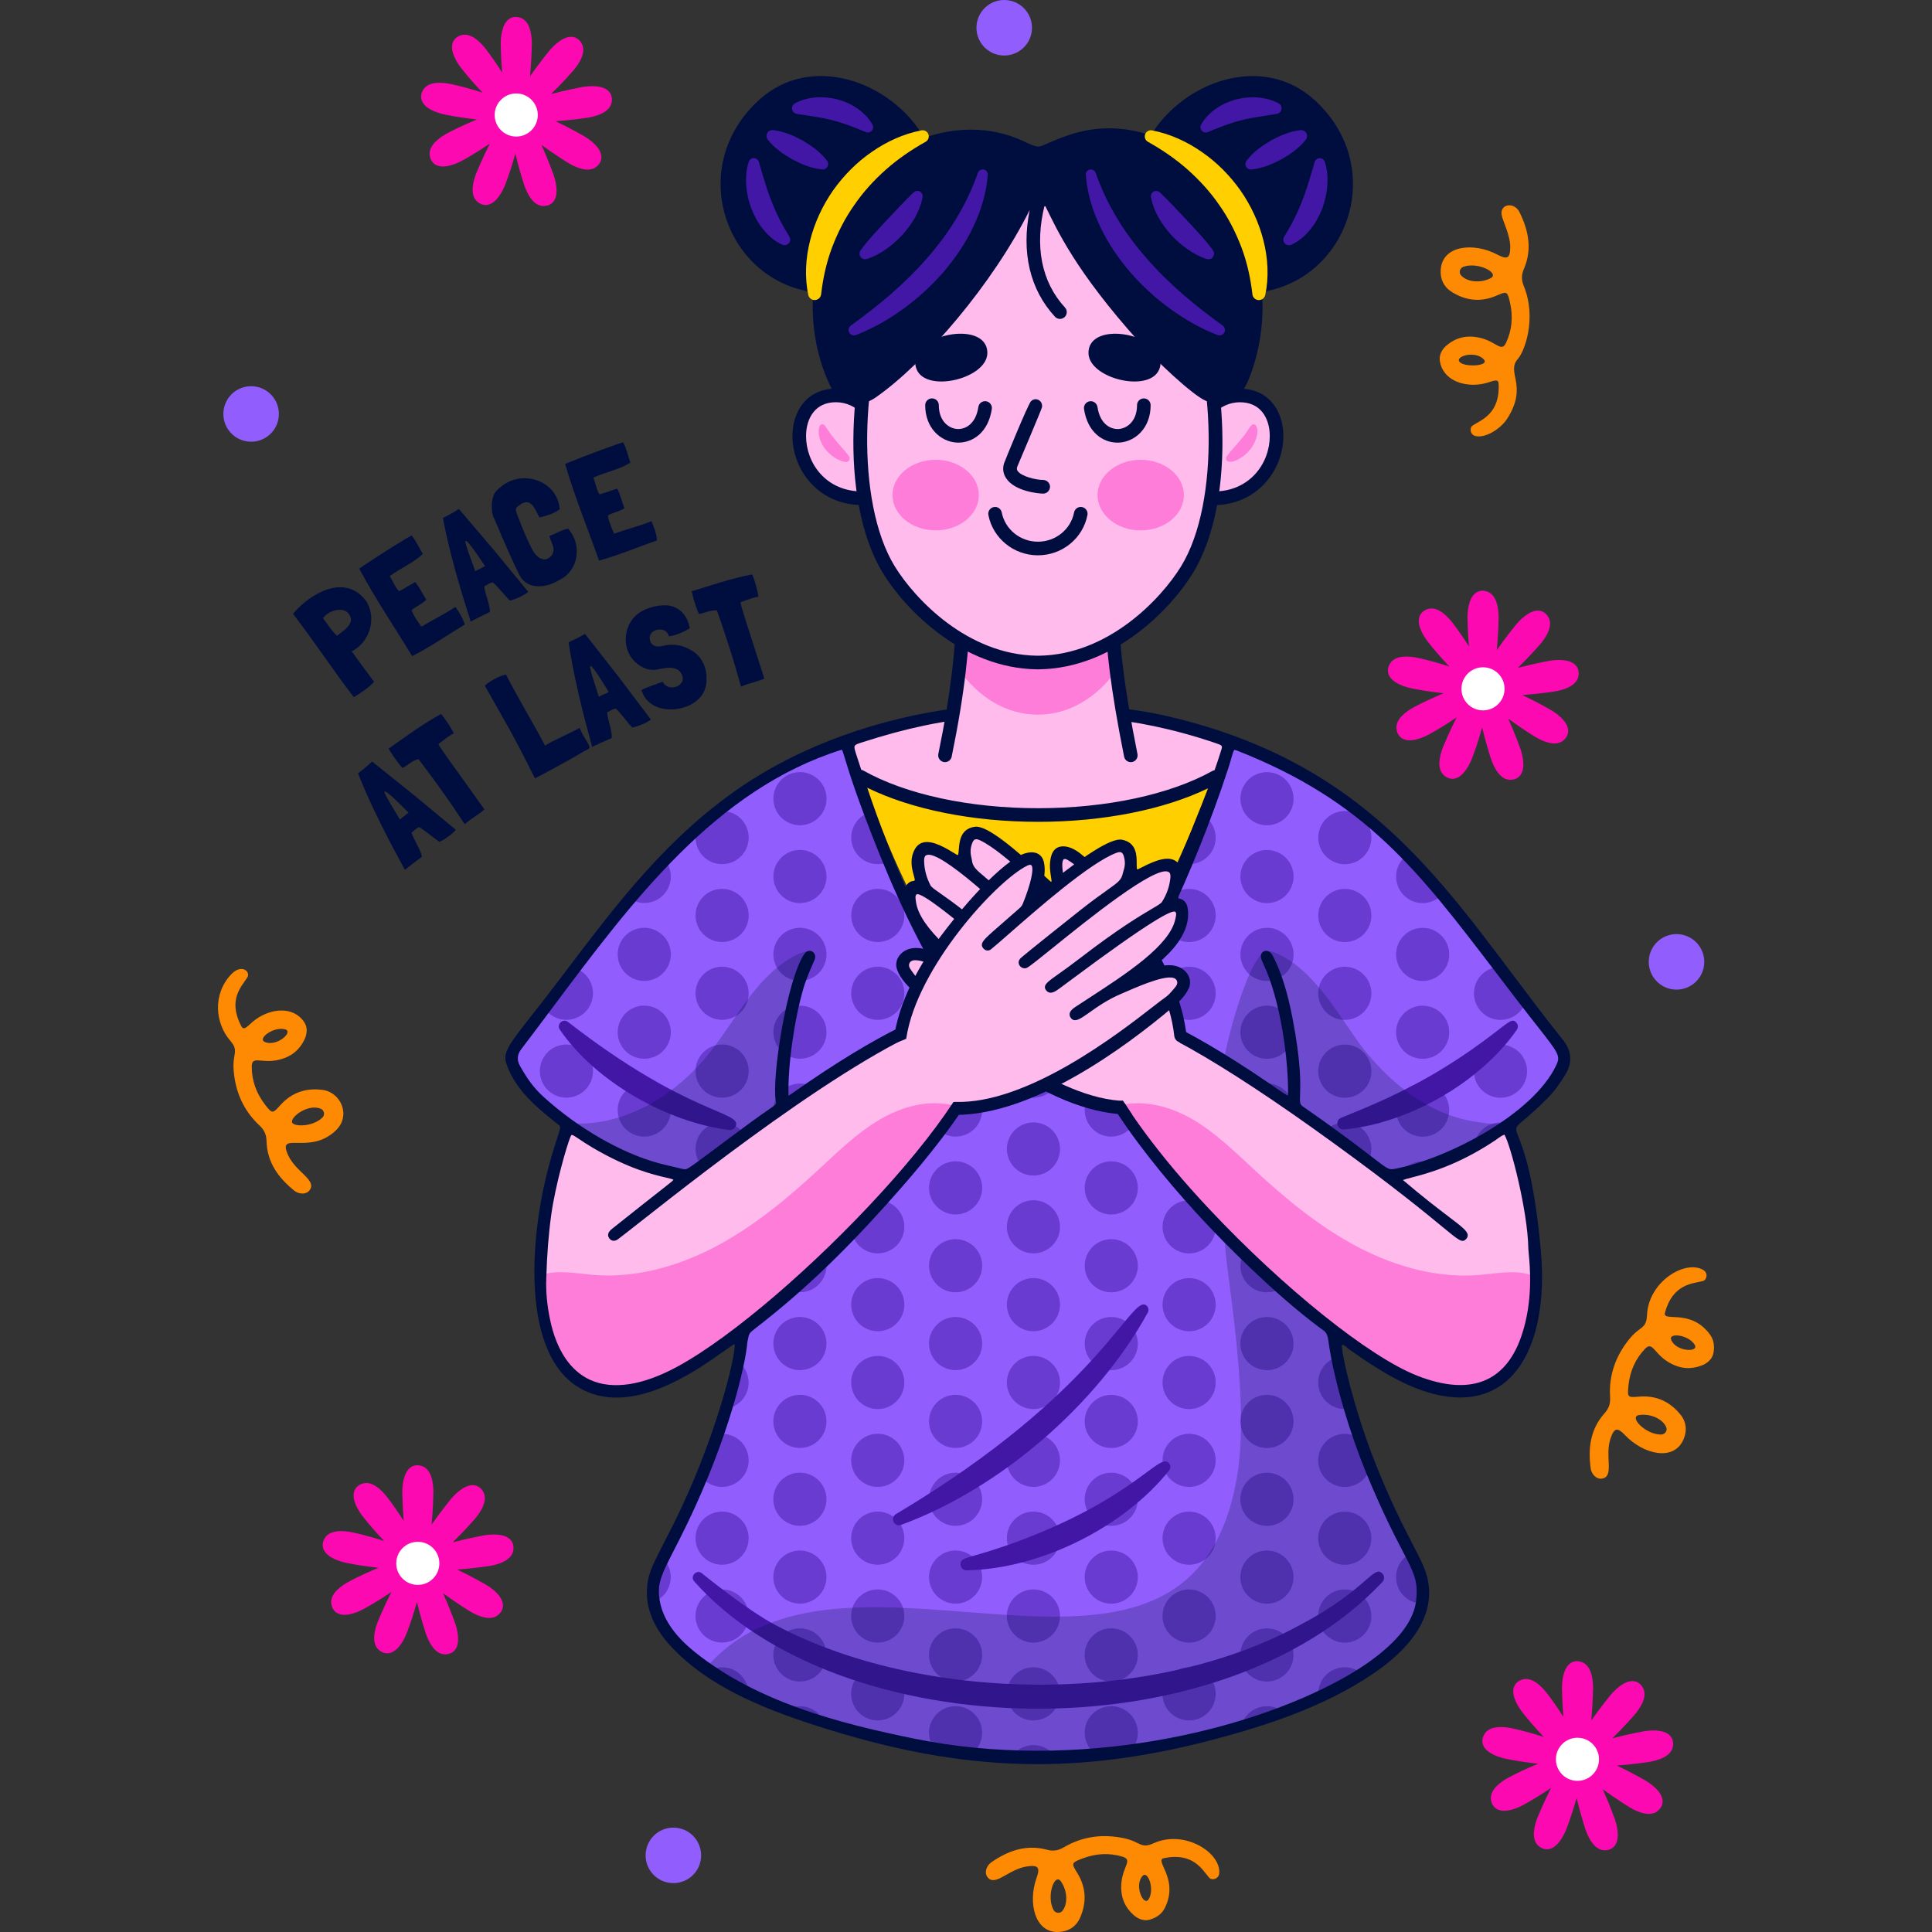 <?xml version="1.0" encoding="UTF-8"?>
<!-- Generator: Adobe Illustrator 25.3.1, SVG Export Plug-In . SVG Version: 6.00 Build 0)  -->
<svg xmlns="http://www.w3.org/2000/svg" xmlns:xlink="http://www.w3.org/1999/xlink" version="1.1" id="Capa_1" x="0px" y="0px" viewBox="0 0 512 512" style="enable-background:new 0 0 512 512;" xml:space="preserve" width="512" height="512">
<rect x="0" y="0" width="512" height="512" fill="#333333" stroke="none"/>
<g>
	<g>
		<g>
			<g>
				<g>
					<g>
						<g>
							<path style="fill:#FFBBEC;" d="M406.501,338.205c0,0.18,0,0.361-0.018,0.541c-0.002,26.485-14.084,34.813-32.545,26.392         c-22.373-10.206-60.448-46.611-77.123-72.214c-6.274-9.61-9.518-17.705-7.769-22.303c0.848-2.218,2.308-3.011,4.652-2.704         c28.252,3.644,100.364,66.77,94,59.089c-0.721-0.883-15.613-12.207-17.452-14.046c-2.506-2.507,8.185,0.037,27.28-12.979         c0.829-0.559,1.587-1.496,2.181-0.235C402.988,306.545,407.007,327.928,406.501,338.205z"/>
							<path style="fill:#FFBBEC;" d="M261.461,275.956c-1.19,5.084-4.184,11.051-8.349,17.397         c-15.056,23.004-45.42,51.182-60.89,62.142c-32.563,23.093-49.023,11.643-48.84-17.546c0.037-8.113,1.39-17.597,4.023-28.107         c0.739-2.921,1.569-5.806,2.507-8.654c0.487-1.478,0.992-2.488,2.236-1.569c17.091,12.442,30.216,10.91,27.944,13.254         c-0.757,0.793,0.018,0.108-16.822,13.358c-1.334,1.064-0.541,1.46-0.145,1.172c16.894-12.71,68.299-55.688,93.541-59.489         C261.371,267.194,262.2,272.747,261.461,275.956z"/>
							<path style="fill:#FFBBEC;" d="M323.668,199.877c-0.487,1.604-1.19,3.659-2.038,6.039         c-10.926,6.093-27.694,10.004-46.499,10.003c-18.895-0.001-35.752-3.951-46.677-10.118c-0.667-1.983-1.298-3.949-1.928-5.896         c-0.829-2.633-0.829-2.668,1.821-3.516c10.295-3.334,21.059-5.912,31.75-6.614c22.392-1.477,40.494-0.52,61.93,6.73         C324.804,197.443,324.461,197.299,323.668,199.877z"/>
						</g>
						<g>
							<path style="fill:#915EFD;" d="M212.982,454.415c-12.312-4.154-28.654-12.032-36.206-22.658         c-10.435-14.683,5.935-20.016,17.705-64.263c3.554-13.358,1.583-13.815,4.828-16.273         c19.85-15.031,44.908-41.519,58.455-63.729c1.862-3.052,3.103-6.779,3.438-7.471c0.915-1.892,26.282-0.633,27.017-0.598         c0.888,0.042,0.913,0.896,1.143,1.511c7.411,19.849,42.49,56.083,62.467,71.078c2.142,1.608,0.768,5.924,5.677,21.925         c8.446,27.529,18.561,39.943,19.106,46.906c0.983,12.575-12.983,21.172-22.528,26.125         C317.423,465.994,266.841,472.588,212.982,454.415z"/>
							<path style="fill:#915EFD;" d="M206.909,291.937c0.277,1.045-0.381,1.575-1.265,2.183         c-26.757,18.376-20.945,17.527-26.03,16.569c-9.524-1.793-18.143-5.729-26.098-11.187         c-6.506-4.464-13.055-9.332-16.668-16.31c-1.071-2.068-1.08-4.076,0.436-5.998c26.704-33.841,44.18-64.911,85.377-79.632         c3.003-1.073-0.052,2.097,14.398,35.157c15.269,34.933,20.817,33.652,16.151,34.848         c-12.93,3.315-31.428,15.472-42.473,23.006c-1.422,0.97-1.859,1.513-2.584,1.07c-0.605-0.369-0.54-1.057-0.534-1.659         c0.238-24.954,7.896-35.943,6.987-36.503c-0.356-0.219-0.555,0.114-0.676,0.356         C207.489,266.705,206.13,288.99,206.909,291.937z"/>
							<path style="fill:#915EFD;" d="M413.333,283.212c-3.131,6.209-9.83,11.582-15.549,15.53         c-8.678,5.99-16.726,10.067-28.784,12.299c-0.838,0.155-1.459,0.002-2.11-0.501c-22.342-17.275-24.07-16.695-23.658-18.299         c0.925-3.605-0.936-22.78-4.319-31.956c-0.79-2.144-1.719-4.238-2.595-6.35c-0.143-0.346-0.441-0.792-0.783-0.637         c-0.819,0.373,2.16,3.249,4.787,16.031c1.385,6.74,2.248,13.528,2.042,20.424c-0.136,4.545,0.04,1.624-22.85-11.878         c-22.525-13.287-26.275-8.773-23.182-13.205c11.044-15.824,22.733-44.6,28.486-62.72c1.276-4.018,0.975-5.049,2.988-4.32         c23.246,8.432,40.625,22.934,56.183,42.118c3.197,3.943,28.584,36.755,29.726,38.873         C414.541,280.154,414.099,281.694,413.333,283.212z"/>
						</g>
						<g style="opacity:0.5;">
							<path style="fill:#4217A6;" d="M341.536,360.088c2.221-3.192,1.434-7.581-1.758-9.803c-3.193-2.221-7.581-1.434-9.803,1.758         c-2.221,3.192-1.434,7.581,1.758,9.803C334.926,364.068,339.314,363.281,341.536,360.088z"/>
							<path style="fill:#4217A6;" d="M341.533,401.345c2.222-3.192,1.434-7.581-1.758-9.803c-3.193-2.221-7.581-1.434-9.803,1.758         c-2.221,3.192-1.434,7.581,1.758,9.803S339.311,404.537,341.533,401.345z"/>
							<path style="fill:#4217A6;" d="M352.359,392.791c3.193,2.221,7.581,1.434,9.803-1.758c0.356-0.512,0.608-1.061,0.812-1.622         c-1.057-2.637-2.121-5.474-3.179-8.52c-3.123-1.743-7.108-0.901-9.194,2.097         C348.379,386.181,349.167,390.569,352.359,392.791z"/>
							<path style="fill:#4217A6;" d="M339.776,370.914c-3.193-2.222-7.581-1.435-9.803,1.758c-2.221,3.192-1.434,7.581,1.758,9.802         c3.192,2.222,7.581,1.434,9.803-1.758C343.756,377.524,342.969,373.135,339.776,370.914z"/>
							<path style="fill:#4217A6;" d="M352.361,372.162c1.508,1.049,3.281,1.406,4.969,1.175c-1.842-6.09-2.762-10.438-3.323-13.57         c-1.331,0.477-2.535,1.343-3.404,2.592C348.381,365.552,349.168,369.941,352.361,372.162z"/>
							<path style="fill:#4217A6;" d="M371.225,434.56c-0.124,0.178-0.204,0.371-0.309,0.555c0.577-0.629,1.118-1.278,1.627-1.943         C372.059,433.573,371.602,434.019,371.225,434.56z"/>
							<path style="fill:#4217A6;" d="M354.085,446.967c2.034-1.056,4.27-2.287,6.518-3.677c-0.073-0.055-0.129-0.123-0.204-0.175         c-3.192-2.221-7.582-1.435-9.803,1.758c-0.937,1.345-1.308,2.901-1.22,4.42C350.967,448.538,352.543,447.768,354.085,446.967         z"/>
							<path style="fill:#4217A6;" d="M371.227,413.932c-2.222,3.192-1.434,7.581,1.758,9.802c1.042,0.726,2.213,1.099,3.394,1.204         c0.241-1.317,0.344-2.677,0.233-4.095c-0.178-2.274-1.388-5.147-3.216-8.92C372.565,412.42,371.817,413.085,371.227,413.932z         "/>
							<path style="fill:#4217A6;" d="M352.356,434.047c3.193,2.221,7.581,1.434,9.803-1.758c2.222-3.192,1.434-7.581-1.758-9.803         c-3.192-2.222-7.582-1.434-9.803,1.758C348.376,427.437,349.163,431.826,352.356,434.047z"/>
							<path style="fill:#4217A6;" d="M339.773,412.171c-3.193-2.222-7.581-1.434-9.803,1.758c-2.221,3.192-1.434,7.581,1.758,9.802         c3.192,2.222,7.581,1.435,9.803-1.758C343.752,418.781,342.965,414.392,339.773,412.171z"/>
							<path style="fill:#4217A6;" d="M352.357,413.419c3.193,2.221,7.581,1.435,9.803-1.758c2.222-3.192,1.434-7.581-1.758-9.803         c-3.192-2.221-7.582-1.434-9.803,1.758C348.378,406.809,349.165,411.197,352.357,413.419z"/>
							<path style="fill:#4217A6;" d="M329.967,455.186c-0.452,0.649-0.747,1.353-0.955,2.073c3.687-1.157,7.29-2.423,10.791-3.803         c-0.012-0.008-0.021-0.019-0.033-0.028C336.577,451.206,332.189,451.993,329.967,455.186z"/>
							<path style="fill:#4217A6;" d="M315.742,318.136c-2.43-0.21-4.9,0.818-6.392,2.964c-2.222,3.192-1.435,7.581,1.758,9.803         c3.193,2.222,7.581,1.434,9.803-1.758c0.882-1.266,1.271-2.719,1.243-4.152C319.987,322.739,317.84,320.448,315.742,318.136z         "/>
							<path style="fill:#4217A6;" d="M319.149,360.598c-3.192-2.221-7.581-1.434-9.803,1.758c-2.222,3.192-1.435,7.581,1.758,9.803         c3.193,2.222,7.581,1.434,9.803-1.758C323.128,367.208,322.341,362.82,319.149,360.598z"/>
							<path style="fill:#4217A6;" d="M298.521,350.282c-3.193-2.222-7.582-1.434-9.803,1.758c-2.221,3.193-1.434,7.581,1.758,9.803         c3.192,2.221,7.581,1.434,9.803-1.758C302.501,356.893,301.714,352.504,298.521,350.282z"/>
							<path style="fill:#4217A6;" d="M329.452,332.359c-1.501,3.068-0.608,6.848,2.283,8.859c2.3,1.6,5.211,1.617,7.494,0.32         C336.06,338.696,332.768,335.605,329.452,332.359z"/>
							<path style="fill:#4217A6;" d="M319.15,339.97c-3.192-2.222-7.581-1.435-9.803,1.758c-2.222,3.193-1.435,7.581,1.758,9.803         c3.193,2.221,7.581,1.435,9.803-1.758C323.13,346.58,322.343,342.191,319.15,339.97z"/>
							<path style="fill:#4217A6;" d="M298.523,329.654c-3.193-2.221-7.582-1.434-9.803,1.758s-1.434,7.582,1.758,9.803         c3.192,2.221,7.581,1.434,9.803-1.758C302.502,336.264,301.715,331.875,298.523,329.654z"/>
							<path style="fill:#4217A6;" d="M319.145,401.855c-3.192-2.221-7.581-1.434-9.803,1.758c-2.222,3.193-1.434,7.581,1.758,9.803         c3.193,2.221,7.582,1.434,9.803-1.758C323.125,408.465,322.338,404.077,319.145,401.855z"/>
							<path style="fill:#4217A6;" d="M298.518,391.539c-3.193-2.221-7.582-1.434-9.803,1.758c-2.221,3.192-1.434,7.581,1.758,9.803         c3.192,2.221,7.581,1.434,9.803-1.758C302.497,398.149,301.71,393.76,298.518,391.539z"/>
							<path style="fill:#4217A6;" d="M319.147,381.227c-3.192-2.221-7.581-1.435-9.803,1.758c-2.221,3.192-1.434,7.581,1.758,9.803         c3.193,2.221,7.581,1.434,9.803-1.758C323.126,387.837,322.339,383.448,319.147,381.227z"/>
							<path style="fill:#4217A6;" d="M298.52,370.911c-3.193-2.222-7.582-1.435-9.803,1.758c-2.221,3.192-1.434,7.581,1.758,9.802         c3.192,2.222,7.581,1.434,9.803-1.758C302.499,377.521,301.712,373.132,298.52,370.911z"/>
							<path style="fill:#4217A6;" d="M341.529,442.602c2.221-3.193,1.434-7.581-1.758-9.803c-3.192-2.222-7.581-1.435-9.803,1.758         c-2.221,3.192-1.434,7.581,1.758,9.803C334.919,446.581,339.308,445.794,341.529,442.602z"/>
							<path style="fill:#4217A6;" d="M319.142,443.112c-3.192-2.221-7.581-1.435-9.803,1.758c-2.222,3.192-1.434,7.581,1.758,9.803         c3.193,2.221,7.582,1.434,9.803-1.758C323.122,449.722,322.334,445.333,319.142,443.112z"/>
							<path style="fill:#4217A6;" d="M298.514,432.796c-3.192-2.222-7.581-1.435-9.803,1.758c-2.221,3.192-1.434,7.581,1.758,9.803         c3.192,2.222,7.581,1.434,9.802-1.758C302.494,439.406,301.707,435.017,298.514,432.796z"/>
							<path style="fill:#4217A6;" d="M319.144,422.483c-3.192-2.221-7.581-1.434-9.803,1.758c-2.222,3.192-1.434,7.581,1.758,9.803         c3.193,2.221,7.581,1.434,9.803-1.758C323.123,429.094,322.336,424.705,319.144,422.483z"/>
							<path style="fill:#4217A6;" d="M298.516,412.168c-3.192-2.222-7.581-1.434-9.803,1.758c-2.221,3.192-1.434,7.581,1.758,9.802         c3.192,2.222,7.581,1.435,9.803-1.758C302.496,418.778,301.709,414.389,298.516,412.168z"/>
							<path style="fill:#4217A6;" d="M298.513,453.424c-3.192-2.221-7.581-1.434-9.803,1.758c-2.117,3.041-1.475,7.147,1.349,9.452         c3.335-0.246,6.625-0.59,9.873-1.012c0.11-0.136,0.237-0.249,0.339-0.395C302.492,460.034,301.705,455.645,298.513,453.424z"/>
							<path style="fill:#4217A6;" d="M269.854,289.642c3.192,2.222,7.581,1.435,9.803-1.758c1.925-2.766,1.584-6.425-0.616-8.8         c-3.332-0.087-7.051-0.139-10.234-0.074c-0.249,0.261-0.498,0.524-0.71,0.829         C265.874,283.032,266.662,287.42,269.854,289.642z"/>
							<path style="fill:#4217A6;" d="M290.48,320.587c3.192,2.221,7.581,1.434,9.803-1.758c2.222-3.193,1.434-7.581-1.758-9.803         c-3.192-2.222-7.582-1.435-9.803,1.758C286.5,313.976,287.287,318.365,290.48,320.587z"/>
							<path style="fill:#4217A6;" d="M277.895,319.338c-3.192-2.221-7.581-1.434-9.803,1.758c-2.221,3.192-1.434,7.581,1.758,9.803         c3.192,2.221,7.581,1.434,9.803-1.758C281.874,325.948,281.088,321.56,277.895,319.338z"/>
							<path style="fill:#4217A6;" d="M288.723,290.155c-2.221,3.192-1.434,7.581,1.758,9.803c2.979,2.073,6.977,1.498,9.307-1.18         c-2.897-3.977-5.391-7.789-7.335-11.307C290.995,287.917,289.662,288.807,288.723,290.155z"/>
							<path style="fill:#4217A6;" d="M277.897,298.71c-3.192-2.221-7.581-1.434-9.803,1.758c-2.221,3.193-1.434,7.582,1.758,9.803         c3.192,2.221,7.581,1.434,9.803-1.758C281.876,305.32,281.089,300.931,277.897,298.71z"/>
							<path style="fill:#4217A6;" d="M257.269,288.394c-0.018-0.013-0.038-0.019-0.056-0.031         c-2.348,3.786-5.008,7.683-7.925,11.628c3.187,2.168,7.531,1.378,9.739-1.794         C261.249,295.004,260.462,290.615,257.269,288.394z"/>
							<path style="fill:#4217A6;" d="M277.892,360.595c-3.192-2.221-7.581-1.434-9.803,1.758c-2.222,3.192-1.434,7.581,1.758,9.803         c3.192,2.222,7.581,1.434,9.803-1.758C281.871,367.205,281.084,362.817,277.892,360.595z"/>
							<path style="fill:#4217A6;" d="M257.264,350.279c-3.192-2.221-7.581-1.434-9.803,1.758c-2.222,3.193-1.434,7.581,1.758,9.803         c3.192,2.221,7.581,1.434,9.803-1.758C261.244,356.889,260.457,352.501,257.264,350.279z"/>
							<path style="fill:#4217A6;" d="M277.893,339.967c-3.192-2.222-7.581-1.435-9.803,1.758c-2.221,3.193-1.434,7.582,1.758,9.803         c3.192,2.221,7.581,1.435,9.803-1.758C281.873,346.577,281.086,342.188,277.893,339.967z"/>
							<path style="fill:#4217A6;" d="M257.266,329.651c-3.192-2.221-7.581-1.434-9.803,1.758s-1.434,7.581,1.758,9.803         c3.192,2.221,7.581,1.434,9.803-1.758C261.246,336.261,260.459,331.872,257.266,329.651z"/>
							<path style="fill:#4217A6;" d="M277.889,401.851c-3.192-2.221-7.581-1.434-9.803,1.758c-2.222,3.193-1.434,7.581,1.758,9.803         c3.193,2.222,7.582,1.435,9.803-1.758C281.868,408.462,281.081,404.073,277.889,401.851z"/>
							<path style="fill:#4217A6;" d="M257.261,391.536c-3.193-2.222-7.581-1.434-9.803,1.758c-2.222,3.193-1.434,7.582,1.758,9.803         c3.192,2.221,7.581,1.434,9.803-1.758C261.241,398.146,260.454,393.757,257.261,391.536z"/>
							<path style="fill:#4217A6;" d="M277.89,381.223c-3.192-2.221-7.581-1.435-9.803,1.758c-2.222,3.192-1.434,7.581,1.758,9.803         c3.193,2.221,7.582,1.434,9.803-1.758C281.87,387.834,281.082,383.445,277.89,381.223z"/>
							<path style="fill:#4217A6;" d="M257.263,370.908c-3.193-2.222-7.581-1.435-9.803,1.758c-2.222,3.192-1.434,7.581,1.758,9.802         c3.192,2.222,7.581,1.434,9.803-1.758C261.242,377.518,260.455,373.129,257.263,370.908z"/>
							<path style="fill:#4217A6;" d="M277.885,443.109c-3.192-2.221-7.581-1.435-9.803,1.758c-2.221,3.192-1.434,7.581,1.758,9.803         c3.192,2.221,7.582,1.434,9.803-1.758C281.865,449.719,281.078,445.33,277.885,443.109z"/>
							<path style="fill:#4217A6;" d="M257.258,432.793c-3.193-2.222-7.581-1.435-9.803,1.758c-2.222,3.193-1.434,7.582,1.758,9.803         c3.192,2.222,7.581,1.434,9.803-1.758C261.237,439.403,260.451,435.014,257.258,432.793z"/>
							<path style="fill:#4217A6;" d="M277.887,422.48c-3.192-2.221-7.581-1.434-9.803,1.758c-2.221,3.192-1.434,7.582,1.758,9.803         c3.193,2.221,7.582,1.434,9.803-1.758S281.079,424.702,277.887,422.48z"/>
							<path style="fill:#4217A6;" d="M257.26,412.164c-3.193-2.222-7.581-1.434-9.803,1.758c-2.222,3.192-1.434,7.581,1.758,9.802         c3.192,2.222,7.581,1.435,9.803-1.758C261.239,418.774,260.452,414.386,257.26,412.164z"/>
							<path style="fill:#4217A6;" d="M277.884,463.736c-2.988-2.079-7.002-1.494-9.328,1.204c3.62,0.156,7.204,0.206,10.746,0.154         C278.895,464.594,278.44,464.124,277.884,463.736z"/>
							<path style="fill:#4217A6;" d="M257.256,453.421c-3.192-2.221-7.581-1.434-9.803,1.758c-1.635,2.35-1.628,5.342-0.244,7.647         c3.682,0.573,7.335,1.032,10.957,1.387c0.305-0.301,0.594-0.625,0.848-0.989         C261.236,460.031,260.449,455.642,257.256,453.421z"/>
							<path style="fill:#4217A6;" d="M249.223,320.583c3.192,2.221,7.581,1.434,9.803-1.758c2.222-3.193,1.435-7.581-1.758-9.803         c-3.192-2.221-7.581-1.435-9.803,1.758C245.243,313.973,246.03,318.362,249.223,320.583z"/>
							<path style="fill:#4217A6;" d="M236.638,319.335c-0.727-0.506-1.52-0.837-2.332-1.037c-2.731,3.053-5.532,6.05-8.368,8.969         c0.456,1.419,1.337,2.712,2.655,3.629c3.192,2.221,7.581,1.434,9.803-1.758C240.618,325.945,239.831,321.556,236.638,319.335         z"/>
							<path style="fill:#4217A6;" d="M236.635,360.592c-3.192-2.221-7.581-1.434-9.803,1.758c-2.222,3.192-1.434,7.581,1.758,9.803         c3.193,2.221,7.581,1.434,9.803-1.758C240.615,367.202,239.827,362.813,236.635,360.592z"/>
							<path style="fill:#4217A6;" d="M236.637,339.963c-3.192-2.222-7.581-1.435-9.803,1.758c-2.222,3.193-1.434,7.582,1.758,9.803         c3.193,2.221,7.581,1.435,9.803-1.758C240.616,346.574,239.829,342.185,236.637,339.963z"/>
							<path style="fill:#4217A6;" d="M236.632,401.848c-3.192-2.221-7.581-1.434-9.803,1.758c-2.221,3.193-1.434,7.581,1.758,9.803         c3.193,2.221,7.581,1.435,9.803-1.758C240.611,408.459,239.824,404.07,236.632,401.848z"/>
							<path style="fill:#4217A6;" d="M236.634,381.22c-3.192-2.221-7.581-1.435-9.803,1.758c-2.222,3.192-1.434,7.581,1.758,9.803         c3.193,2.221,7.581,1.434,9.803-1.758C240.613,387.83,239.826,383.441,236.634,381.22z"/>
							<path style="fill:#4217A6;" d="M206.203,372.663c-2.221,3.192-1.434,7.581,1.758,9.802c3.192,2.222,7.582,1.434,9.803-1.758         c2.221-3.193,1.434-7.581-1.758-9.803C212.814,368.683,208.425,369.47,206.203,372.663z"/>
							<path style="fill:#4217A6;" d="M236.629,443.105c-3.192-2.222-7.581-1.435-9.803,1.758c-2.221,3.193-1.434,7.581,1.758,9.803         c3.192,2.221,7.581,1.434,9.803-1.758C240.608,449.716,239.821,445.327,236.629,443.105z"/>
							<path style="fill:#4217A6;" d="M236.63,422.477c-3.192-2.221-7.581-1.434-9.803,1.758c-2.221,3.192-1.434,7.582,1.758,9.803         c3.192,2.221,7.581,1.434,9.803-1.758C240.61,429.087,239.823,424.698,236.63,422.477z"/>
							<path style="fill:#4217A6;" d="M206.2,413.919c-2.221,3.192-1.434,7.581,1.758,9.802c3.192,2.222,7.581,1.435,9.803-1.758         c2.221-3.192,1.434-7.581-1.758-9.803C212.81,409.939,208.422,410.727,206.2,413.919z"/>
							<path style="fill:#4217A6;" d="M215.999,453.418c-2.188-1.522-4.924-1.601-7.153-0.492c1.413,0.536,2.802,1.039,4.136,1.489         c1.769,0.597,3.534,1.164,5.295,1.707C217.768,455.076,217.022,454.129,215.999,453.418z"/>
							<path style="fill:#4217A6;" d="M207.963,361.837c3.192,2.221,7.582,1.434,9.803-1.758c2.221-3.192,1.434-7.581-1.758-9.803         c-3.192-2.221-7.581-1.434-9.803,1.758C203.983,355.226,204.771,359.615,207.963,361.837z"/>
							<path style="fill:#4217A6;" d="M195.994,361.115c-0.351,1.722-0.828,3.807-1.512,6.379c-0.531,1.998-1.075,3.889-1.622,5.733         c1.673-0.366,3.222-1.32,4.277-2.837C199.201,367.425,198.639,363.449,195.994,361.115z"/>
							<path style="fill:#4217A6;" d="M217.767,339.45c1.095-1.573,1.452-3.436,1.158-5.187c-2.905,2.794-5.806,5.454-8.67,7.97         C213.018,342.934,216.043,341.928,217.767,339.45z"/>
							<path style="fill:#4217A6;" d="M207.96,403.093c3.192,2.221,7.581,1.434,9.803-1.758c2.221-3.192,1.434-7.581-1.758-9.803         c-3.192-2.221-7.581-1.434-9.803,1.758C203.98,396.483,204.767,400.872,207.96,403.093z"/>
							<path style="fill:#4217A6;" d="M195.375,401.845c-3.193-2.221-7.581-1.434-9.803,1.758c-2.222,3.193-1.434,7.581,1.758,9.803         c3.193,2.221,7.581,1.435,9.803-1.758C199.355,408.456,198.568,404.067,195.375,401.845z"/>
							<path style="fill:#4217A6;" d="M197.135,391.02c2.222-3.193,1.434-7.582-1.758-9.803c-1.418-0.987-3.069-1.348-4.665-1.2         c-1.486,4.402-2.989,8.327-4.459,11.836c0.322,0.337,0.681,0.648,1.079,0.924         C190.525,394.999,194.913,394.212,197.135,391.02z"/>
							<path style="fill:#4217A6;" d="M207.956,444.35c3.192,2.222,7.581,1.434,9.803-1.758c2.221-3.193,1.434-7.582-1.758-9.803         c-3.193-2.222-7.581-1.435-9.803,1.758C203.977,437.74,204.764,442.129,207.956,444.35z"/>
							<path style="fill:#4217A6;" d="M195.372,443.102c-2.141-1.489-4.808-1.598-7.01-0.564c3.14,2.139,6.535,4.075,9.976,5.796         C198.178,446.304,197.174,444.356,195.372,443.102z"/>
							<path style="fill:#4217A6;" d="M197.132,432.276c2.222-3.193,1.434-7.581-1.758-9.803c-3.193-2.221-7.582-1.434-9.803,1.758         c-2.222,3.192-1.434,7.581,1.758,9.803C190.521,436.256,194.91,435.468,197.132,432.276z"/>
							<path style="fill:#4217A6;" d="M173.559,424.359c1.145-0.504,2.178-1.297,2.945-2.399c1.873-2.691,1.585-6.218-0.457-8.594         C174.132,417.583,173.11,420.956,173.559,424.359z"/>
							<path style="fill:#4217A6;" d="M226.844,217.951c-2.221,3.193-1.434,7.582,1.758,9.803c2.02,1.406,4.516,1.6,6.642,0.749         c-2.175-5.12-3.892-9.437-5.249-13.053C228.765,215.943,227.657,216.782,226.844,217.951z"/>
							<path style="fill:#4217A6;" d="M206.216,207.635c-2.222,3.192-1.434,7.582,1.758,9.803c3.193,2.221,7.582,1.435,9.803-1.758         c2.221-3.192,1.434-7.581-1.758-9.803C212.827,203.656,208.438,204.443,206.216,207.635z"/>
							<path style="fill:#4217A6;" d="M254.809,266.687c-2.676-0.607-5.561,0.391-7.26,2.742c1.968-0.762,3.872-1.403,5.661-1.862         C254.263,267.297,254.791,267.15,254.809,266.687z"/>
							<path style="fill:#4217A6;" d="M226.839,279.836c-0.095,0.136-0.153,0.285-0.236,0.425c1.908-1.162,3.85-2.308,5.806-3.419         C230.258,276.909,228.163,277.934,226.839,279.836z"/>
							<path style="fill:#4217A6;" d="M249.228,258.698c0.4,0.279,0.82,0.509,1.252,0.695c-1.162-1.918-2.557-4.334-4.182-7.379         C245.972,254.535,246.997,257.145,249.228,258.698z"/>
							<path style="fill:#4217A6;" d="M236.643,257.45c-3.192-2.221-7.581-1.434-9.803,1.758c-2.221,3.192-1.434,7.582,1.758,9.803         c3.192,2.221,7.581,1.434,9.803-1.758C240.623,264.06,239.836,259.671,236.643,257.45z"/>
							<path style="fill:#4217A6;" d="M216.016,247.134c-3.192-2.221-7.581-1.435-9.803,1.758c-2.222,3.192-1.434,7.581,1.758,9.803         c1.069,0.744,2.274,1.122,3.485,1.213c0.726-2.16,1.546-4.215,2.475-6.07c0.121-0.241,0.319-0.575,0.676-0.356         c0.379,0.233-0.737,2.312-2.179,6.43c2.071-0.13,4.069-1.14,5.346-2.976C219.995,253.744,219.208,249.355,216.016,247.134z"/>
							<path style="fill:#4217A6;" d="M228.601,248.382c3.192,2.222,7.581,1.434,9.803-1.758c2.221-3.193,1.434-7.581-1.758-9.803         c-3.192-2.222-7.581-1.435-9.803,1.758C224.621,241.772,225.408,246.161,228.601,248.382z"/>
							<path style="fill:#4217A6;" d="M207.657,288.661c-0.009,0.448-0.033,0.867-0.037,1.325c-0.006,0.602-0.071,1.289,0.534,1.659         c0.725,0.442,1.161-0.1,2.584-1.07c1.287-0.879,2.685-1.824,4.154-2.807C212.487,286.676,209.7,287.055,207.657,288.661z"/>
							<path style="fill:#4217A6;" d="M217.775,236.308c2.221-3.192,1.434-7.581-1.758-9.803c-3.192-2.222-7.581-1.434-9.803,1.758         c-2.222,3.193-1.434,7.581,1.758,9.803C211.165,240.288,215.554,239.501,217.775,236.308z"/>
							<path style="fill:#4217A6;" d="M187.345,227.75c3.192,2.222,7.581,1.435,9.803-1.758c2.221-3.192,1.434-7.582-1.758-9.803         c-1.343-0.935-2.896-1.307-4.413-1.221c-2.219,1.733-4.372,3.527-6.452,5.39C183.883,223.088,184.904,226.052,187.345,227.75         z"/>
							<path style="fill:#4217A6;" d="M206.211,269.52c-2.081,2.991-1.493,7.01,1.212,9.335c0.444-3.706,1.113-7.825,2.056-11.888         C208.202,267.453,207.051,268.314,206.211,269.52z"/>
							<path style="fill:#4217A6;" d="M217.772,277.565c2.221-3.192,1.434-7.581-1.758-9.803c-1.701-1.183-3.736-1.489-5.607-1.055         c-0.874,3.496-1.672,7.734-2.192,12.752C211.384,281.482,215.605,280.679,217.772,277.565z"/>
							<path style="fill:#4217A6;" d="M174.757,267.759c-3.192-2.222-7.581-1.434-9.803,1.758c-2.221,3.193-1.434,7.582,1.758,9.803         c3.192,2.221,7.581,1.435,9.803-1.758C178.737,274.369,177.95,269.981,174.757,267.759z"/>
							<path style="fill:#4217A6;" d="M187.342,269.007c3.192,2.221,7.581,1.434,9.803-1.758c2.222-3.192,1.435-7.582-1.758-9.803         c-3.193-2.221-7.581-1.434-9.803,1.758C183.363,262.397,184.15,266.786,187.342,269.007z"/>
							<path style="fill:#4217A6;" d="M187.344,248.379c3.192,2.222,7.581,1.434,9.803-1.758c2.222-3.193,1.435-7.581-1.758-9.803         c-3.193-2.222-7.581-1.434-9.803,1.758C183.364,241.768,184.151,246.157,187.344,248.379z"/>
							<path style="fill:#4217A6;" d="M175.672,309.802c-0.283-0.28-0.579-0.551-0.917-0.786c-1.602-1.114-3.504-1.47-5.283-1.146         C171.494,308.617,173.561,309.26,175.672,309.802z"/>
							<path style="fill:#4217A6;" d="M206.909,291.937c-0.112-0.422-0.177-1.25-0.193-2.379c-0.171,0.195-0.355,0.373-0.507,0.591         c-0.937,1.346-1.308,2.903-1.22,4.422c0.222-0.153,0.428-0.296,0.654-0.451C206.528,293.512,207.185,292.982,206.909,291.937         z"/>
							<path style="fill:#4217A6;" d="M195.383,298.703c-3.193-2.221-7.581-1.434-9.803,1.758c-1.776,2.552-1.601,5.853,0.161,8.216         c2.055-1.628,5.381-4.265,11.192-8.445C196.501,299.663,196.002,299.134,195.383,298.703z"/>
							<path style="fill:#4217A6;" d="M174.756,288.387c-3.192-2.221-7.582-1.434-9.803,1.758c-2.221,3.192-1.434,7.581,1.758,9.803         c3.192,2.221,7.581,1.434,9.803-1.758C178.735,294.998,177.948,290.609,174.756,288.387z"/>
							<path style="fill:#4217A6;" d="M187.34,289.635c3.192,2.222,7.581,1.435,9.803-1.758c2.222-3.192,1.435-7.581-1.758-9.803         c-3.193-2.222-7.581-1.434-9.803,1.758C183.361,283.026,184.148,287.414,187.34,289.635z"/>
							<path style="fill:#4217A6;" d="M167.328,238.403c3.122,1.741,7.105,0.898,9.191-2.098c1.748-2.513,1.608-5.751-0.076-8.106         C173.308,231.466,170.287,234.874,167.328,238.403z"/>
							<path style="fill:#4217A6;" d="M166.714,258.692c3.193,2.221,7.581,1.434,9.803-1.758c2.221-3.193,1.434-7.581-1.758-9.803         c-3.192-2.221-7.581-1.435-9.803,1.758C162.735,252.081,163.522,256.47,166.714,258.692z"/>
							<path style="fill:#4217A6;" d="M146.085,269.004c3.192,2.221,7.581,1.434,9.803-1.758c2.221-3.193,1.434-7.582-1.758-9.803         c-0.395-0.275-0.808-0.502-1.233-0.686c-2.699,3.568-5.427,7.201-8.231,10.887         C145.073,268.146,145.529,268.617,146.085,269.004z"/>
							<path style="fill:#4217A6;" d="M154.127,298.7c-1.069-0.744-2.273-1.122-3.485-1.213c0.954,0.683,1.912,1.356,2.874,2.016         c0.95,0.652,1.911,1.279,2.881,1.886C155.887,300.349,155.144,299.408,154.127,298.7z"/>
							<path style="fill:#4217A6;" d="M146.084,289.632c3.192,2.222,7.581,1.435,9.803-1.758c2.222-3.192,1.435-7.581-1.758-9.803         c-3.193-2.222-7.581-1.434-9.803,1.758C142.104,283.022,142.891,287.411,146.084,289.632z"/>
							<path style="fill:#4217A6;" d="M413.895,279.033c-0.054-0.137-0.107-0.275-0.181-0.412c-0.179-0.332-0.957-1.423-2.152-3.038         C411.961,276.909,412.747,278.114,413.895,279.033z"/>
							<path style="fill:#4217A6;" d="M391.868,259.221c-2.221,3.192-1.434,7.581,1.758,9.803c3.192,2.221,7.581,1.434,9.803-1.758         c0.319-0.459,0.559-0.947,0.756-1.445c-2.331-3.052-4.862-6.346-7.329-9.545         C394.914,256.496,393.071,257.491,391.868,259.221z"/>
							<path style="fill:#4217A6;" d="M381.043,247.147c-3.193-2.221-7.581-1.435-9.803,1.758c-2.222,3.192-1.434,7.581,1.758,9.803         c3.192,2.221,7.582,1.434,9.803-1.758C385.022,253.757,384.235,249.368,381.043,247.147z"/>
							<path style="fill:#4217A6;" d="M371.47,310.516c2.907-0.63,5.593-1.378,8.106-2.245         C376.721,307.152,373.409,308.014,371.47,310.516z"/>
							<path style="fill:#4217A6;" d="M391.864,300.478c-0.587,0.844-0.951,1.772-1.129,2.721c2.364-1.349,4.686-2.825,7.049-4.457         c0.495-0.342,1.004-0.709,1.512-1.071C396.556,297.009,393.572,298.024,391.864,300.478z"/>
							<path style="fill:#4217A6;" d="M381.04,288.404c-3.193-2.221-7.581-1.434-9.803,1.758c-2.222,3.192-1.434,7.581,1.758,9.803         c3.192,2.221,7.581,1.434,9.803-1.758C385.019,295.014,384.232,290.625,381.04,288.404z"/>
							<path style="fill:#4217A6;" d="M393.624,289.652c3.192,2.222,7.581,1.435,9.803-1.758c2.221-3.193,1.434-7.582-1.758-9.803         c-3.192-2.222-7.581-1.434-9.803,1.758C389.645,283.042,390.432,287.431,393.624,289.652z"/>
							<path style="fill:#4217A6;" d="M373,238.079c2.831,1.97,6.594,1.565,8.961-0.775c-3.055-3.648-6.185-7.119-9.42-10.4         c-0.478,0.397-0.927,0.838-1.299,1.373C369.02,231.469,369.807,235.858,373,238.079z"/>
							<path style="fill:#4217A6;" d="M352.372,227.763c3.193,2.222,7.581,1.435,9.803-1.758c2.222-3.192,1.435-7.581-1.758-9.803         c-3.192-2.222-7.581-1.434-9.803,1.758C348.393,221.154,349.18,225.542,352.372,227.763z"/>
							<path style="fill:#4217A6;" d="M329.986,207.645c-2.221,3.193-1.434,7.582,1.758,9.803c3.193,2.221,7.581,1.435,9.803-1.758         c2.221-3.192,1.434-7.581-1.758-9.803C336.597,203.665,332.208,204.453,329.986,207.645z"/>
							<path style="fill:#4217A6;" d="M382.799,277.578c2.222-3.193,1.434-7.581-1.758-9.803c-3.193-2.221-7.581-1.434-9.803,1.758         c-2.222,3.192-1.434,7.581,1.758,9.803C376.189,281.558,380.578,280.771,382.799,277.578z"/>
							<path style="fill:#4217A6;" d="M342.37,275.903c0.812-2.284,0.383-4.818-1.12-6.712         C341.68,271.378,342.058,273.655,342.37,275.903z"/>
							<path style="fill:#4217A6;" d="M352.369,269.02c3.193,2.221,7.581,1.434,9.803-1.758c2.222-3.192,1.434-7.581-1.758-9.803         c-3.192-2.222-7.581-1.434-9.803,1.758C348.389,262.41,349.177,266.799,352.369,269.02z"/>
							<path style="fill:#4217A6;" d="M352.371,248.392c3.193,2.222,7.581,1.434,9.803-1.758c2.222-3.193,1.435-7.581-1.758-9.803         c-3.192-2.222-7.581-1.435-9.803,1.758C348.391,241.781,349.178,246.171,352.371,248.392z"/>
							<path style="fill:#4217A6;" d="M360.41,298.716c-2.709-1.886-6.268-1.584-8.645,0.496c2.747,1.973,6.336,4.609,11.028,8.183         C364.169,304.361,363.243,300.687,360.41,298.716z"/>
							<path style="fill:#4217A6;" d="M352.367,289.649c3.193,2.222,7.581,1.435,9.803-1.758c2.222-3.193,1.434-7.582-1.758-9.803         c-3.192-2.222-7.581-1.434-9.803,1.758C348.388,283.039,349.175,287.427,352.367,289.649z"/>
							<path style="fill:#4217A6;" d="M331.743,238.076c3.192,2.221,7.581,1.434,9.803-1.758c2.221-3.192,1.434-7.581-1.758-9.803         c-3.192-2.221-7.581-1.434-9.803,1.758C327.764,231.466,328.551,235.855,331.743,238.076z"/>
							<path style="fill:#4217A6;" d="M319.158,236.828c-2.363-1.645-5.379-1.632-7.689-0.223c-1.071,2.384-2.165,4.741-3.281,7.054         c0.279,1.846,1.272,3.579,2.925,4.729c3.193,2.222,7.581,1.434,9.803-1.758C323.138,243.438,322.351,239.05,319.158,236.828z         "/>
							<path style="fill:#4217A6;" d="M320.918,226.002c2.087-2.999,1.49-7.03-1.232-9.352c-1.505,3.999-3.156,8.158-4.911,12.343         C317.123,229.112,319.477,228.074,320.918,226.002z"/>
							<path style="fill:#4217A6;" d="M331.74,279.333c3.192,2.222,7.581,1.435,9.803-1.758c0.045-0.065,0.071-0.138,0.114-0.204         c-0.351-2.69-0.785-5.371-1.334-8.042c-0.097-0.471-0.195-0.901-0.292-1.345c-0.087-0.067-0.155-0.148-0.246-0.211         c-3.192-2.221-7.581-1.434-9.803,1.758C327.76,272.723,328.547,277.111,331.74,279.333z"/>
							<path style="fill:#4217A6;" d="M295.42,266.597c0.172,0.547,1.247,0.811,3.58,1.577c-0.16-0.134-0.299-0.284-0.473-0.405         C297.57,267.102,296.503,266.739,295.42,266.597z"/>
							<path style="fill:#4217A6;" d="M329.983,248.902c-2.221,3.192-1.434,7.581,1.758,9.803c1.825,1.27,4.033,1.526,6.012,0.942         c-1.61-4.711-2.766-6.1-2.217-6.35c0.342-0.155,0.64,0.291,0.783,0.637c0.75,1.809,1.524,3.61,2.232,5.435         c1.165-0.502,2.216-1.305,2.994-2.423c2.221-3.193,1.434-7.582-1.758-9.803C336.594,244.923,332.205,245.709,329.983,248.902         z"/>
							<path style="fill:#4217A6;" d="M319.157,257.456c-3.192-2.222-7.581-1.434-9.803,1.758c-2.222,3.193-1.434,7.582,1.758,9.803         c3.193,2.221,7.581,1.434,9.803-1.758C323.136,264.067,322.349,259.678,319.157,257.456z"/>
							<path style="fill:#4217A6;" d="M342.207,291.396c-0.502-1.165-1.306-2.217-2.424-2.996c-1.597-1.111-3.494-1.469-5.269-1.15         C340.431,291.194,341.836,292.422,342.207,291.396z"/>
						</g>
						<g>
							<path style="fill:#4217A6;" d="M205.633,430.718c38.323,20.334,99.013,21.654,138.914-0.093         c17.678-9.326,19.517-16.17,21.851-13.557c0.55,0.615,0.524,1.548-0.027,2.141c-43.471,46.261-143.826,43.388-182.396-0.121         c-1.251-1.411,0.759-3.359,2.13-2.077C186.104,417.011,198.259,426.919,205.633,430.718z"/>
							<path style="fill:#4217A6;" d="M304.174,347.85c-13.274,24.147-38.85,46.506-65.386,56.267         c-1.809,0.665-3.011-1.877-1.36-2.859c54.553-32.481,62.376-58.582,66.385-55.283         C304.377,346.44,304.512,347.233,304.174,347.85z"/>
							<path style="fill:#4217A6;" d="M309.828,389.695c-11.893,14.894-33.909,26.09-53.658,26.458         c-0.882,0.017-1.61-0.685-1.626-1.567c-0.041-2.165,1.97-1.24,15.099-6.061c31.759-11.822,37.722-24.082,40.224-20.653         C310.274,388.43,310.236,389.18,309.828,389.695z"/>
							<path style="fill:#4217A6;" d="M401.982,272.887c-2.579,3.719-5.705,7.042-9.121,10.024         c-9.836,8.666-23.913,15.286-36.704,16.396c-1.814,0.158-2.441-2.38-0.735-3.079c4.043-1.651,8.006-3.274,11.884-5.061         c8.618-4.024,14.85-7.62,22.142-12.621c10.184-7.057,11.043-9.284,12.483-7.444         C402.345,271.631,402.342,272.359,401.982,272.887z"/>
							<path style="fill:#4217A6;" d="M150.535,270.829c31.961,24.878,46.224,23.618,44.412,27.684         c-0.291,0.654-0.978,1.015-1.653,0.938c-16.347-1.958-35.502-12.765-44.935-26.591c-0.965-1.414,0.82-3.086,2.167-2.039         L150.535,270.829z"/>
						</g>
						<g style="opacity:0.25;">
							<path style="fill:#000E3F;" d="M324.864,328.401c0.476-0.213,1.116,0.536,1.783,1.199         c24.336,24.198,25.877,21.213,26.349,24.391c3.448,23.245,12.188,41.212,21.698,60.424         c13.076,26.416-43.414,44.007-72.468,48.608c-19.559,3.097-34.539,4.618-66.406-2.351         c-15.267-3.339-35.167-9.676-47.528-18.422c-0.694-0.491-0.705-0.811-0.082-1.486c37.466-40.565,128.23,23.435,139.77-50.434         C331.537,367.567,323.266,329.117,324.864,328.401z"/>
							<path style="fill:#000E3F;" d="M324.593,279.764c1.277-6.991,5.772-22.698,9.519-26.666c0.943-0.999,2.056-1.259,3.335-0.783         c11.072,4.114,18.268,18.626,24.111,25.93c7.539,9.423,17.719,17.376,29.721,19.055c2.158,0.302,4.356,0.849,6.586,0.421         c0.387-0.074,0.669,0.434,0.221,0.746c-8.633,6.001-16.484,10.223-28.696,12.503c-2.93,0.547-0.928-0.155-25.584-17.426         c-1.519-1.064,0.46-1.429-0.486-7.268c-0.416-2.568,0.474-4.256-2.42-18.561c-0.416-2.054-3.765-14.732-5.43-14.366         c-0.937,0.206,3.263,4.101,6.029,22.828c0.97,6.567,0.995,13.016,0.83,14.817c-0.111,1.21-1.099,0.847-2.091,0.145         c-7.681-5.434-12.007-7.906-15.112-9.924C324.619,280.884,324.427,280.432,324.593,279.764z"/>
							<path style="fill:#000E3F;" d="M181.591,311.063c-1.421-0.278-2.851-0.514-4.26-0.84         c-13.849-3.202-28.053-12.704-24.993-12.512c6.86,0.43,16.453-1.994,25.254-8.548c11.545-8.598,15.372-18.196,22.668-27.002         c3.369-4.066,8.273-8.656,13.322-10.032c0.691-0.188,1.375-0.002,1.643,0.776c0.02,0.057-0.177,0.266-0.284,0.275         c-0.852,0.068-1.093,0.739-1.373,1.362c-6.208,13.813-7.432,34.719-6.647,37.469c0.286,1.004-0.467,1.555-1.334,2.15         c-12.663,8.687-21.401,15.811-22.683,16.619C182.508,311.027,182.07,311.154,181.591,311.063z"/>
						</g>
						<path style="fill:#FFCF00;" d="M321.63,205.91c-5.717,14.911-18.628,43.75-27.156,54.97c-0.74,0.965-1.443,1.642-2.885,1.777        c-2.163,0.186-3.516,1.591-4.201,3.486c-1.659,4.637,0.847,5.788-1.082,8.056c-2.398,2.826-2.759,4.722-8.204,9.748        c-2.56,2.369-3.372,2.251-5.139,0.744c-4.29-3.639-6.273-6.77-9.338-10.799c-0.523-0.694-0.739-1.202-0.324-3.097        c0.685-3.148-6.616-8.649-7.139-9.343c-12.295-16.604-20.893-36.339-27.707-55.651c10.925,5.789,27.783,9.497,46.677,9.499        C293.936,215.301,310.704,211.63,321.63,205.91z"/>
						<g style="opacity:0.35;">
							<g>
								<path style="fill:#FC09B2;" d="M253.111,293.353c-15.056,23.004-45.42,51.182-60.89,62.142          c-32.563,23.093-49.023,11.643-48.84-17.546c3.966-1.478,8.87-0.558,13.27-0.143c11.25,1.083,22.609-2.035,32.706-7.299          c10.079-5.282,19.022-12.637,27.46-20.443c5.157-4.759,10.223-9.771,16.245-13.322c6.022-3.533,13.234-5.516,19.923-3.695          L253.111,293.353z"/>
							</g>
							<g>
								<path style="fill:#FC09B2;" d="M406.501,338.205c0,0.18,0,0.361-0.018,0.541c-0.002,26.485-14.084,34.813-32.545,26.392          c-22.373-10.206-60.448-46.611-77.123-72.214c6.545-1.586,13.54,0.38,19.417,3.824c6.022,3.552,11.088,8.565,16.243,13.325          c8.437,7.807,17.379,15.164,27.457,20.448c10.096,5.265,21.454,8.385,32.705,7.304          C397.252,337.374,402.427,336.401,406.501,338.205z"/>
							</g>
						</g>
					</g>
					<path style="fill:#000E3F;" d="M357.002,357.149c0.201,0.184,0.4,0.365,0.613,0.512c4.953,3.456,9.854,6.764,15.328,9.248       c10.071,4.555,18.71,4.596,24.988,0.117c8.189-5.843,11.963-19.028,10.355-36.175c-1.784-19.137-4.534-26.152-5.856-29.522       c-0.982-2.505-0.982-2.505,1.411-4.521c1.368-1.152,3.434-2.892,6.436-5.947c1.804-1.822,3.204-3.915,4.451-5.906       c2.049-3.319,1.852-6.416-0.602-9.466c-4.686-5.848-9.125-11.757-13.417-17.471c-22.023-29.32-42.825-57.013-91.455-68.247       c-18.743-4.322-43.231-3.68-55.115-2.192c-21.254,2.658-41.685,10.041-57.529,20.788       c-19.694,13.355-32.937,30.854-46.956,49.381l-1.397,1.846c-2.874,3.796-5.276,6.852-7.206,9.307       c-6.026,7.663-7.845,9.976-6.877,12.909c2.329,7.044,8.154,11.715,13.293,15.836l0.561,0.45       c0.586,0.474,0.621,0.502-0.339,3.434c-0.243,0.743-0.543,1.658-0.898,2.797c-0.908,2.97-1.665,5.779-2.314,8.589       c-4.535,19.839-5.011,46.038,8.574,54.581c13.533,8.527,31.246-4.058,38.811-9.432c1.202-0.854,2.171-1.543,2.797-1.913       c0.539,2.472-4.978,25.393-16.212,47.806c-0.987,1.97-1.843,3.637-2.581,5.079c-3.325,6.484-4.329,8.441-4.435,12.795       c-0.112,4.946,2.172,10.04,6.606,14.734c10.413,11.037,25.958,16.942,41.206,21.681c19.895,6.195,37.739,9.266,55.647,9.267       c15.329,0.001,30.705-2.248,47.447-6.712c12.518-3.344,28.589-8.351,41.869-17.465c15.018-10.341,15.739-20.114,13.699-26.494       c-0.632-1.967-1.854-4.335-3.546-7.612c-2.642-5.117-6.262-12.125-10.45-22.951c-5.268-13.614-8.493-27.838-8.282-29.855       C356.18,356.378,356.566,356.75,357.002,357.149z M326.361,200.768c0.311-1.097,0.535-1.89,0.768-2.004       c0.132-0.065,0.46,0.055,0.698,0.15c34.008,13.387,47.814,31.508,68.712,58.937c1.659,2.179,3.362,4.413,5.121,6.706       c2.246,2.927,4.09,5.274,5.59,7.181c5.863,7.462,6.342,8.071,5.167,10.566c-6.148,13.065-28.955,24.773-42.6,27.417       c-1.718,0.334-1.834,0.279-6.1-3.014c-3.181-2.456-8.506-6.568-18.396-13.444c-0.859-0.598-0.871-1.011-0.793-3.105       c0.108-2.921,0.312-8.358-2.032-20.502c-1.278-6.709-3.029-12.226-5.206-16.396c-0.325-0.633-0.874-1.113-1.432-1.251       c-0.114-0.029-0.228-0.043-0.339-0.043c-0.27,0-0.528,0.083-0.762,0.247c-1.087,0.781-0.53,1.984,0.01,3.152       c4.745,9.947,6.704,26.106,6.58,34.4c-0.01,0.43-0.046,0.555-0.006,0.555c-0.003,0-0.006,0-0.009,0       c-0.296,0-1.439-0.79-3.013-1.878c-0.575-0.397-1.242-0.858-2.015-1.383c-24.482-16.722-35.142-19.574-38.644-20.512       c-0.445-0.119-0.762-0.203-0.967-0.283c-0.005-0.001-0.008-0.003-0.011-0.005c0.096-0.194,0.362-0.583,0.684-1.053       c1.495-2.187,5.467-7.995,13.029-23.562c4.133-8.508,10.413-23.584,15.131-38.087       C325.896,202.409,326.156,201.492,326.361,200.768z M228.458,196.734c11.771-3.813,22.128-5.972,31.663-6.597       c21.065-1.392,39.637-0.782,61.874,6.739c2.044,0.691,2.044,0.691,1.576,2.12c-0.074,0.227-0.159,0.484-0.248,0.775       c-0.368,1.196-0.859,2.667-1.447,4.343c-0.174,0.037-0.348,0.072-0.512,0.163c-11.292,6.297-28.143,9.908-46.233,9.906       c-18.214-0.001-35.129-3.654-46.405-10.019c-0.154-0.087-0.319-0.119-0.483-0.157c-0.461-1.409-0.941-2.851-1.374-4.209       C226.138,197.475,226.138,197.475,228.458,196.734z M144.15,290.77L144.15,290.77c-2.794-2.517-4.43-4.921-6.311-8.224       c-0.906-1.578-0.808-3.051,0.3-4.506c2.767-3.623,5.586-7.394,8.313-11.04c21.227-28.389,43.177-57.744,76.452-68.267       c0.138-0.043,0.18-0.042,0.18-0.044c0.164,0.103,0.45,1.051,0.846,2.363c1.017,3.372,3.135,10.387,9.165,25.365       c6.135,15.212,12.742,28.231,19.636,38.697c0.306,0.465,0.57,0.866,0.625,0.988c-0.091,0.187-1.061,0.504-2.087,0.84       c-4.579,1.5-16.743,5.482-41.452,22.884c-0.648,0.45-0.848,0.485-0.84,0.522c0-0.001-0.016-0.033-0.018-0.128       c-0.209-7.743,1.56-20.278,4.027-28.536c0.34-1.152,1.11-3.342,2.845-7.227l0.088-0.201c0.347-0.981-0.101-1.811-0.723-2.125       c-0.548-0.276-1.424-0.241-2.097,0.757c-4.54,6.754-8.641,32.597-7.505,38.975c0.146,0.779,0.146,0.779-2.177,2.384       c-1.038,0.717-2.46,1.699-4.462,3.173c-4.467,3.29-7.742,5.736-10.167,7.548c-6.796,5.077-6.81,5.07-7.755,4.845l-0.134-0.033       c-0.78-0.19-1.563-0.371-2.344-0.551c-1.344-0.311-2.734-0.632-4.083-0.997C164.574,305.527,153.24,298.999,144.15,290.77z        M179.608,362.119c-9.266,5.058-17.312,6.28-23.265,3.534c-5.232-2.412-8.881-7.897-10.554-15.861       c-0.822-3.897-1.155-7.513-1.019-11.056c0.18-6.211,0.609-11.707,1.315-16.801c1.09-7.866,4.125-18.394,5.115-20.732       c0.137-0.327,0.235-0.416,0.293-0.433c0.016-0.004,0.034-0.007,0.055-0.007c0.292,0,1.012,0.486,1.909,1.091       c0.864,0.582,2.045,1.38,3.665,2.333c9.57,5.606,16.11,7.124,19.252,7.854c0.997,0.232,1.938,0.45,2.056,0.593       c0.008,0.026,0.016,0.049,0.026,0.077c-0.218,0.267-1.308,1.123-3.721,3.017c-2.35,1.843-6.282,4.929-12.482,9.88       c-0.505,0.398-0.815,0.754-0.978,1.12c-0.225,0.504-0.15,1.014,0.214,1.475c0.592,0.759,1.459,0.822,2.322,0.175       c1.32-0.995,3.44-2.662,6.124-4.773c17.312-13.611,63.298-49.766,85.217-54.327c2.249-0.456,3.904-0.435,4.669,1.155       C267.273,285.95,208.929,346.135,179.608,362.119z M362.01,390.227c4.326,10.48,7.551,16.681,9.686,20.785       c3.05,5.864,4.078,7.84,3.646,12.709c-0.383,4.41-3.016,8.719-8.049,13.174c-3.118,2.765-6.872,5.35-11.475,7.906       c-25.57,14.206-70.498,24.67-113.231,16.016c-20.667-4.186-42.048-9.867-58.403-22.973c-5.767-4.628-8.867-9.374-9.476-14.511       c-0.479-3.962,0.802-6.462,3.894-12.504c0.977-1.907,2.193-4.283,3.575-7.145c10.982-22.758,15.433-42.115,15.867-47.913       c0.016-0.144,0.049-0.273,0.085-0.422c0.386-2.027,0.386-2.027,2.013-3.297c11.852-9.143,22.472-19.16,34.432-32.476       c9.414-10.474,36.159-40.587,27.435-51.625c-1.006-1.273-2.327-1.97-3.815-2.016c-0.851-0.032-1.281-0.411-1.736-1.054       c-12.35-17.777-20.637-38.435-26.636-56.128c11.687,5.746,27.933,9.038,45.311,9.039c17.197,0.001,33.324-3.229,45.002-8.873       c-2.292,6.141-22.112,56.444-28.578,57.092c-4.124,0.377-5.557,5.259-4.97,9.322c0.817,5.645,4.144,11.018,7.063,15.828       c3.264,5.378,6.938,10.503,10.812,15.456c8.148,10.419,17.197,20.154,26.766,29.278c5.901,5.627,12.015,11.109,18.553,15.993       c0.16,0.12,0.321,0.229,0.479,0.337c0.822,0.56,1.472,1.002,1.723,2.794C353.515,366.301,358.123,380.833,362.01,390.227z        M320.486,320.435c-26.959-28.687-36.746-51.406-27.284-51.394c8.743,0.001,29.987,11.945,60.139,33.843       c16.05,11.636,24.349,18.477,28.807,22.152c4.476,3.691,5.28,4.355,6.264,3.441c0.391-0.366,0.57-0.741,0.549-1.148       c-0.057-1.106-1.554-2.245-5.171-4.997c-2.687-2.045-6.715-5.108-11.996-9.618c0.499-0.191,1.299-0.4,2.299-0.66       c4.212-1.098,12.05-3.144,22.008-9.754c0.255-0.168,0.503-0.348,0.749-0.526c0.602-0.438,1.175-0.853,1.835-1.084       c1.56,2.485,6.184,20.1,6.338,30.235v0.002c0.005,0.229,0.045,0.637,0.099,1.201c0.338,3.478,1.238,12.714-1.94,21.95       c-1.959,5.733-5.064,9.614-9.224,11.538c-4.802,2.218-10.99,1.865-18.393-1.049       C362.874,359.586,340.224,341.438,320.486,320.435z"/>
				</g>
				<g>
					<g>
						<path style="fill:#FFBBEC;" d="M301.582,291.044c7.436-1.178,9.098-1.533,10.205-5.583        c4.566-16.698-9.013-37.813-20.118-51.179c-1.961-2.361-6.382-7.059-9.368-7.939c-1.877-0.553-2.013,2.517-1.872,4.458        c0.154,2.119,0.787,4.133,1.324,6.172c1.139,4.325,3.329,3.951,10.304,12.464c0.057,0.069-0.002,0.318-0.087,0.395        c-0.087,0.079-0.342,0.119-0.404,0.057c-5.069-5.1-22.156-23.393-30.754-27.981c-2.374-1.267-3.548-0.788-4.454,1.705        c-0.36,0.99-0.452,1.94-0.278,2.977c0.631,3.76,0.59,3.79,3.549,6.206c6.266,5.116,20.99,19.233,22.155,20.515        c0.178,0.197-0.253,0.424-0.366,0.389c-1.929-0.6-24.605-25.158-34.623-28.308c-1.659-0.521-2.491-0.018-2.904,1.691        c-0.624,2.587,0.438,5.218,1.519,7.917c0.246,0.614,0.696,0.985,1.227,1.353c9.003,6.226,15.943,12.478,27.016,22.067        c0.266,0.231,0.927,0.78,0.756,1.068c-0.753,1.268-20.936-18.866-30.305-23.463c-1.616-0.793-2.801-0.493-2.651,1.932        c0.395,6.379,6.16,11.985,11.166,16.119c13.566,11.205,14.538,10.924,14.52,12.157c-0.704,0.06-0.413,0.277-6.767-4.795        c-2.161-1.725-14.768-8.675-18.175-8.117c-2.22,0.363-3.137,2.263-1.908,4.152c0.85,1.306,1.806,2.573,3.021,3.565        c2.318,1.891,8.651,8.877,21.891,18.309c3.5,2.493,7.234,4.594,10.873,6.858c4.51,2.806,9.425,4.479,14.461,5.888        C292.207,292.562,299.334,291.401,301.582,291.044z"/>
						<path style="fill:#000E3F;" d="M314.643,277.241c-0.367-11.018-5.81-21.811-10.312-28.924        c-3.084-4.873-11.036-16.801-18.241-22.284c-1.938-1.476-3.975-2.071-5.442-1.579c-0.997,0.331-1.706,1.141-2.05,2.343        c-0.61,2.142-0.307,4.087-0.086,5.508c0.092,0.593,0.177,1.132,0.172,1.549c-0.473-0.408-1.272-1.139-2.101-1.901        c-7.537-6.914-14.941-13.235-18.161-12.863c-3.903,0.483-4.166,3.925-4.324,5.982c-0.043,0.572-0.109,1.436-0.267,1.535        c0-0.003-0.083,0.019-0.326-0.131c-2.83-1.741-6.349-3.899-8.931-3.19c-0.949,0.264-1.691,0.904-2.208,1.902        c-1.363,2.636-0.671,5.121-0.213,6.765c0.154,0.553,0.3,1.078,0.26,1.304c-0.023,0.127-0.085,0.168-0.508,0.236        c-0.216,0.034-0.461,0.074-0.676,0.192c-0.77,0.421-1.28,1.115-1.514,2.062c-1.617,6.58,3.856,12.352,6.486,15.126        c0.48,0.506,0.972,1.025,1.217,1.345c-0.277-0.049-0.792-0.181-1.747-0.504c-2.798-0.946-5.416-0.522-7,1.134        c-1.127,1.179-1.462,2.755-0.895,4.219c0.838,2.16,2.391,3.809,3.78,5.185c12.194,12.074,35.781,32.429,56.73,33.093        l1.766,0.086l-1.893-2.896c-0.322-0.492-0.85-0.792-1.436-0.837c-18.94-1.458-41.528-21.488-49.912-29.136        c-1.422-1.297-2.45-2.235-3.064-2.723c-0.725-0.578-1.316-1.391-1.887-2.177l-0.314-0.428        c-0.605-0.819-0.887-1.468-0.424-2.173c1.397-2.127,9.18,2.01,12.921,3.999c0.51,0.27,0.971,0.516,1.369,0.722        c3.527,1.825,6.112,3.989,7.999,5.57c2.232,1.868,3.707,3.101,4.795,1.958c0.344-0.36,0.504-0.755,0.473-1.175        c-0.044-0.594-0.473-1.201-1.312-1.852c-1.097-0.853-2.219-1.716-3.353-2.587c-9.56-7.347-20.395-15.675-21.284-22.777        l-0.037-0.274c-0.087-0.62-0.186-1.322,0.197-1.614c0.77-0.596,5.989,2.494,26.413,20.405c1.171,1.026,2.054,1.8,2.533,2.206        l0.124,0.106c0.941,0.802,2.231,1.901,3.369,0.757c0.315-0.316,0.461-0.638,0.446-0.985c-0.039-0.882-1.051-1.729-3.495-3.776        c-1.364-1.142-3.062-2.564-5.222-4.517c-9.523-8.611-14.965-12.431-17.888-14.485c-1.5-1.053-2.326-1.632-2.556-2.066        c-1.104-2.089-1.68-4.3-1.712-6.572c-0.017-1.21,0.453-1.416,0.607-1.483c3.598-1.567,20.68,14.597,28.89,22.369        c3.483,3.299,5.785,5.478,6.512,5.914c0.599,0.359,1.431,0.2,1.937-0.372c0.394-0.446,0.601-1.194,0.002-1.957        c-0.627-0.8-14.359-13.572-15.027-14.188c-2.85-2.625-4.911-4.356-6.416-5.619c-2.921-2.451-3.615-3.033-3.86-4.898        c-0.018-0.142-0.056-0.315-0.102-0.518c-0.192-0.855-0.482-2.148,0.197-3.911c0.209-0.543,0.451-0.863,0.741-0.98        c0.306-0.122,0.741-0.047,1.335,0.231c6.725,3.159,19.677,16.458,26.635,23.601c2.021,2.076,3.618,3.715,4.465,4.495        c0.573,0.53,1.386,0.508,1.975-0.055c0.239-0.228,0.514-0.549,0.521-1.015c0.016-0.992-1.185-2.216-4.75-5.847        c-1.076-1.096-2.365-2.409-3.896-3.996l-0.204-0.209c-0.464-0.472-0.902-0.918-1.093-1.514        c-1.713-5.358-2.329-9.747-1.467-10.437c0.255-0.202,0.719-0.005,1.066,0.2c7.604,4.473,26.244,27.851,28.225,46.632        c0.069,0.655,0.451,1.22,1.042,1.511L314.643,277.241z"/>
					</g>
					<g>
						<path style="fill:#FFBBEC;" d="M250.553,291.555c-7.32-1.76-10.795-2.926-11.58-7.051        c-3.236-17.006,11.964-36.985,24.088-49.435c2.141-2.199,6.918-6.535,9.965-7.176c1.915-0.403,1.808,2.668,1.515,4.591        c-0.32,2.1-1.11,4.058-1.806,6.048c-1.476,4.222-3.63,3.677-11.254,11.614c-0.062,0.065-0.024,0.317,0.055,0.401        c0.08,0.085,0.332,0.145,0.398,0.088c5.455-4.685,23.93-21.575,32.862-25.472c2.467-1.076,3.599-0.506,4.306,2.051        c0.281,1.015,0.298,1.969,0.043,2.989c-0.926,3.699-0.887,3.732-4.027,5.907c-6.65,4.607-22.439,17.52-23.702,18.706        c-0.194,0.182,0.219,0.443,0.334,0.416c1.97-0.446,26.51-23.142,36.745-25.492c1.694-0.389,2.485,0.178,2.762,1.915        c0.419,2.628-0.848,5.168-2.138,7.773c-0.294,0.593-0.771,0.928-1.329,1.252c-9.465,5.498-16.876,11.183-28.67,19.87        c-0.284,0.209-0.986,0.705-0.838,1.005c0.651,1.324,22.357-17.158,32.059-21.002c1.673-0.663,2.831-0.27,2.491,2.135        c-0.896,6.328-7.085,11.462-12.402,15.19c-14.407,10.101-15.353,9.745-15.432,10.975c0.697,0.115,0.39,0.308,7.123-4.247        c2.29-1.549,15.406-7.484,18.758-6.661c2.184,0.537,2.949,2.503,1.575,4.29c-0.95,1.235-2.003,2.423-3.293,3.316        c-2.459,1.702-9.323,8.167-23.265,16.528c-3.685,2.21-7.574,4.01-11.379,5.98c-4.717,2.442-9.748,3.722-14.88,4.73        C257.932,293.125,252.765,292.087,250.553,291.555z"/>
						<path style="fill:#000E3F;" d="M314.429,257.753c-1.449-1.775-4.023-2.405-6.888-1.683c-0.978,0.246-1.501,0.337-1.781,0.364        c0.268-0.3,0.8-0.778,1.318-1.245c2.841-2.557,8.753-7.879,7.657-14.567c-0.16-0.977-0.6-1.688-1.346-2.176        c-0.204-0.134-0.446-0.193-0.659-0.245c-0.417-0.101-0.475-0.146-0.487-0.274c-0.023-0.231,0.164-0.741,0.361-1.282        c0.586-1.603,1.471-4.025,0.319-6.759c-0.436-1.036-1.126-1.733-2.051-2.07c-2.518-0.924-6.198,0.964-9.154,2.476        c-0.246,0.124-0.332,0.107-0.334,0.107c-0.151-0.114-0.149-0.98-0.148-1.553c0.005-2.063,0.015-5.515-3.838-6.304        c-3.168-0.639-11.058,5.093-19.118,11.393c-0.889,0.696-1.744,1.363-2.244,1.73c0.028-0.417,0.154-0.947,0.293-1.531        c0.333-1.399,0.789-3.316,0.349-5.5c-0.247-1.224-0.89-2.087-1.858-2.497c-1.424-0.601-3.498-0.175-5.551,1.146        c-7.611,4.897-16.479,16.163-19.939,20.778c-5.048,6.737-11.324,17.067-12.559,28.023l-0.068,0.6l3.45-1.385l0.031-0.203        c2.863-18.779,23.968-41.757,32.048-45.689c0.362-0.175,0.841-0.34,1.079-0.115c0.805,0.755-0.156,5.082-2.286,10.288        c-0.237,0.579-0.709,0.99-1.209,1.423l-0.22,0.192c-1.653,1.463-3.043,2.672-4.202,3.68c-3.838,3.338-5.131,4.463-5.193,5.452        c-0.029,0.464,0.22,0.806,0.439,1.052c0.543,0.607,1.351,0.696,1.966,0.21c0.905-0.711,2.626-2.22,4.804-4.129        c7.499-6.575,21.458-18.811,28.412-21.431c0.61-0.232,1.053-0.273,1.348-0.125c0.281,0.139,0.498,0.478,0.663,1.036        c0.537,1.812,0.147,3.077-0.112,3.914c-0.061,0.198-0.113,0.367-0.143,0.508c-0.391,1.841-1.129,2.367-4.236,4.582        c-1.6,1.14-3.79,2.702-6.836,5.094c-0.745,0.585-15.42,12.223-16.098,12.961c-0.658,0.713-0.511,1.476-0.153,1.95        c0.457,0.611,1.274,0.833,1.902,0.525c0.76-0.379,3.228-2.37,6.963-5.386c8.795-7.1,27.083-21.886,30.557-20.02        c0.148,0.079,0.6,0.321,0.488,1.526c-0.211,2.263-0.959,4.421-2.225,6.417c-0.263,0.414-1.133,0.928-2.712,1.86        c-3.076,1.816-8.803,5.198-18.972,13.029c-2.306,1.777-4.11,3.06-5.56,4.091c-2.599,1.848-3.674,2.613-3.783,3.489        c-0.043,0.344,0.078,0.677,0.366,1.018c1.046,1.227,2.418,0.235,3.42-0.491l0.132-0.095c0.508-0.366,1.446-1.066,2.688-1.992        c21.791-16.261,27.234-18.91,27.948-18.268c0.36,0.321,0.206,1.014,0.069,1.625l-0.058,0.268        c-1.446,7.012-12.906,14.46-23.018,21.033c-1.196,0.777-2.382,1.548-3.54,2.311c-0.887,0.584-1.363,1.155-1.453,1.744        c-0.064,0.417,0.063,0.823,0.379,1.209c0.998,1.226,2.565,0.113,4.934-1.575c2.005-1.427,4.752-3.381,8.413-4.923        c0.413-0.173,0.893-0.382,1.422-0.612c3.884-1.688,11.97-5.195,13.196-2.969c0.406,0.741,0.074,1.365-0.595,2.134        l-0.347,0.403c-0.631,0.738-1.284,1.503-2.052,2.02c-0.652,0.44-1.75,1.294-3.271,2.475        c-9.108,7.077-33.281,25.844-52.429,25.224l-0.229-0.008l-0.104,0.203c-0.461,0.899-0.944,1.786-1.434,2.67l-0.282,0.508        l0.58,0.027c0.541,0.025,1.084,0.038,1.631,0.038c20.596,0.001,44.76-17.769,57.529-28.559        c1.495-1.263,3.173-2.785,4.177-4.871C315.669,260.615,315.46,259.016,314.429,257.753z"/>
					</g>
				</g>
			</g>
			<g>
				<g>
					<g>
						<path style="fill:#FFBBEC;" d="M250.432,200.173c1.948-9.448,3.084-17.002,3.734-22.681        c0.848-7.338,0.921-11.593,1.065-12.837c0.036-0.234-0.269-24.141,12.947-32.776c13.036-8.527,26.701,8.638,26.717,32.743        c0,3.786,0.378,8.312,0.972,12.982c0.991,7.987,2.577,16.443,3.802,22.573"/>
						<path style="opacity:0.35;fill:#FC09B2;" d="M295.868,177.604c-5.121,7.229-12.549,11.79-20.824,11.79        c-8.312-0.001-15.757-4.599-20.877-11.901c0.848-7.338,0.921-11.593,1.065-12.837c0.036-0.234-0.269-24.141,12.947-32.776        c13.036-8.527,26.701,8.638,26.717,32.743C294.895,168.409,295.274,172.935,295.868,177.604z"/>
					</g>
					<path style="fill:#000E3F;" d="M250.434,201.977c-0.12,0-0.243-0.012-0.365-0.037c-0.975-0.201-1.603-1.155-1.402-2.13       c1.688-8.186,2.935-15.763,3.708-22.521c0.595-5.143,0.803-8.728,0.927-10.87c0.055-0.93,0.094-1.586,0.139-1.97       c0.079-5.948,1.327-25.96,13.752-34.078c4.645-3.039,9.784-3.315,14.475-0.781c8.98,4.853,15.02,18.931,15.032,35.032       c0,3.469,0.322,7.76,0.959,12.755c0.777,6.266,2.014,13.607,3.781,22.447c0.195,0.976-0.438,1.926-1.414,2.122       c-0.977,0.191-1.926-0.438-2.122-1.414c-1.786-8.929-3.036-16.355-3.823-22.705c-0.655-5.139-0.987-9.583-0.987-13.203       c-0.01-14.584-5.414-27.686-13.14-31.861c-3.571-1.929-7.2-1.72-10.788,0.627c-11.217,7.329-12.07,27.196-12.126,31.104       c-0.005,0.263-0.021,0.413-0.025,0.438c-0.031,0.277-0.063,0.865-0.111,1.697c-0.127,2.18-0.34,5.83-0.946,11.072       c-0.784,6.863-2.049,14.548-3.758,22.838C252.022,201.39,251.271,201.977,250.434,201.977z"/>
				</g>
				<g>
					<g>
						<g>
							<g>
								<path style="fill:#FFBBEC;" d="M316.794,117.404c-0.001,6.962-1.673,14.645,4.833,14.646          c19.311,0.002,22.158-27.248,6.948-27.25C322.069,104.8,316.794,110.443,316.794,117.404z"/>
								<path style="fill:#FFBBEC;" d="M233.321,117.398c-0.001,6.962,1.671,14.645-4.836,14.645          c-19.311-0.002-22.153-27.252-6.943-27.251C228.048,104.792,233.322,110.436,233.321,117.398z"/>
							</g>
							<g style="opacity:0.35;">
								<path style="fill:#FC09B2;" d="M328.919,121.28c-3.389,2.149-4.484,0.674-3.799-0.338c1.133-1.674,2.597-2.888,4.838-5.872          c1.133-1.534,1.707-3.151,2.709-2.453C333.972,113.526,333.146,118.558,328.919,121.28z"/>
								<path style="fill:#FC09B2;" d="M220.158,115.062c1.598,2.128,2.456,2.944,3.103,3.732c1.39,1.575,1.855,2.319,1.732,2.139          c0.486,0.713-0.137,1.656-0.984,1.494c-4.181-0.816-7.869-5.459-6.894-9.332c0.178-0.707,1.1-0.861,1.508-0.278          C218.622,112.816,219.694,114.432,220.158,115.062z"/>
							</g>
						</g>
						<g>
							<path style="fill:#000E3F;" d="M321.626,133.853c-1.999,0-3.594-0.605-4.738-1.797c-2.348-2.447-2.177-6.648-1.996-11.096         c0.049-1.178,0.098-2.377,0.098-3.556c0.001-7.944,6.094-14.407,13.584-14.406c3.613,0,6.625,1.345,8.709,3.889         c1.822,2.223,2.825,5.302,2.825,8.671C340.108,124.551,333.195,133.854,321.626,133.853z M328.574,106.603         c-5.501-0.001-9.977,4.844-9.978,10.801c0,1.227-0.05,2.476-0.101,3.703c-0.143,3.498-0.29,7.113,0.994,8.451         c0.164,0.171,0.66,0.688,2.137,0.689c9.662,0.001,14.876-7.568,14.876-14.69c0-2.537-0.713-4.805-2.008-6.385         C333.098,107.468,331.106,106.604,328.574,106.603z"/>
							<path style="fill:#000E3F;" d="M228.486,133.845c-11.569-0.001-18.48-9.305-18.48-18.298c0-3.369,1.004-6.448,2.827-8.671         c2.086-2.543,5.096-3.887,8.71-3.887c7.49,0.001,13.582,6.465,13.581,14.409c0,1.179,0.049,2.378,0.098,3.556         c0.181,4.448,0.351,8.649-1.998,11.095C232.079,133.241,230.485,133.846,228.486,133.845z M221.542,106.595         c-2.532,0-4.523,0.863-5.92,2.567c-1.296,1.58-2.009,3.848-2.009,6.385c-0.001,7.122,5.212,14.691,14.874,14.692         c1.476,0,1.973-0.517,2.137-0.688c1.284-1.338,1.138-4.953,0.995-8.451c-0.05-1.226-0.1-2.476-0.1-3.703         C231.518,111.441,227.043,106.595,221.542,106.595z"/>
						</g>
					</g>
					<g>
						<path style="fill:#FFBBEC;" d="M314.524,151.04c-6.153,10.005-20.698,24.32-39.292,24.534h-0.359        c-18.594-0.218-33.136-14.534-39.288-24.541c-11.262-18.319-8.712-54.684-0.422-72.099        c8.016-16.839,22.475-25.762,39.719-26.139c0.068-0.018,0.12-0.018,0.188-0.018c0.051,0,0.119,0,0.17,0.018        c17.244,0.38,31.702,9.306,39.716,26.146C323.245,96.357,325.788,132.723,314.524,151.04z"/>
						<g style="opacity:0.35;">
							<path style="fill:#FC09B2;" d="M302.302,121.854c-6.307-0.001-11.439,4.195-11.44,9.352c0,5.157,5.132,9.353,11.438,9.354         c6.308,0.001,11.441-4.195,11.442-9.352C313.743,126.05,308.611,121.854,302.302,121.854z"/>
							<path style="fill:#FC09B2;" d="M247.966,121.849c-6.309-0.001-11.441,4.195-11.442,9.352         c-0.001,5.157,5.132,9.353,11.44,9.354c6.307,0.001,11.44-4.195,11.44-9.352C259.405,126.046,254.272,121.85,247.966,121.849         z"/>
						</g>
						<g>
							<path style="fill:#000E3F;" d="M316.586,78.166c-8.136-17.095-22.778-26.743-41.236-27.172         c-0.215-0.025-0.334-0.039-0.643,0.002c-18.426,0.448-33.043,10.091-41.171,27.164c-7.983,16.772-11.752,53.866,0.513,73.819         c5.732,9.323,20.777,25.164,40.824,25.399h0.38c20.027-0.232,35.074-16.07,40.807-25.393         C328.329,132.033,324.566,94.938,316.586,78.166z M312.988,150.095c-5.346,8.694-19.319,23.463-37.756,23.676h-0.337         c-18.458-0.216-32.429-14.988-37.773-23.682c-10.562-17.181-8.816-52.551-0.33-70.38         c7.533-15.82,21.075-24.739,38.131-25.112c0.046-0.001,0.093-0.004,0.139-0.008c0.047,0.004,0.093,0.007,0.14,0.008         c17.057,0.376,30.598,9.297,38.128,25.118C321.813,97.545,323.552,132.915,312.988,150.095z"/>
							<path style="fill:#000E3F;" d="M288.46,93.522c-0.023,6.978,17.139,10.993,18.957,3.733         C309.559,88.701,288.49,84.423,288.46,93.522z"/>
							<path style="fill:#000E3F;" d="M261.659,93.52c-0.029-9.099-21.099-4.824-18.958,3.73         C244.518,104.51,261.681,100.499,261.659,93.52z"/>
							<path style="fill:#000E3F;" d="M303.127,105.581c-0.996,0-1.803,0.807-1.803,1.803c0,4.082-2.503,6.128-4.827,6.301         c-2.167,0.151-4.969-1.266-5.655-5.829c-0.148-0.987-1.079-1.664-2.05-1.515c-0.985,0.148-1.663,1.066-1.515,2.05         c0.935,6.225,5.029,8.913,8.875,8.913c0.206,0,0.411-0.008,0.614-0.023c4.056-0.303,8.164-3.8,8.164-9.897         C304.929,106.388,304.122,105.581,303.127,105.581z"/>
							<path style="fill:#000E3F;" d="M261.326,106.338c-0.979-0.149-1.904,0.528-2.05,1.515c-0.687,4.563-3.47,5.984-5.656,5.828         c-2.324-0.174-4.826-2.22-4.826-6.302c0-0.996-0.807-1.803-1.803-1.803s-1.803,0.807-1.803,1.803         c0,6.097,4.106,9.594,8.163,9.898c0.203,0.015,0.409,0.023,0.614,0.023c3.846,0,7.94-2.687,8.876-8.912         C262.988,107.405,262.31,106.486,261.326,106.338z"/>
							<path style="fill:#000E3F;" d="M286.756,134.379c-0.973-0.195-1.924,0.448-2.114,1.425c-0.876,4.5-4.902,7.753-9.586,7.753         c-0.018,0-0.038,0-0.056,0c-4.653-0.026-8.661-3.287-9.53-7.754c-0.191-0.976-1.133-1.624-2.113-1.425         c-0.977,0.19-1.616,1.136-1.425,2.113c1.195,6.148,6.683,10.637,13.049,10.672c0.026,0,0.05,0,0.076,0         c6.406,0,11.919-4.476,13.125-10.67C288.371,135.516,287.734,134.569,286.756,134.379z"/>
							<path style="fill:#000E3F;" d="M276.454,130.815c0.993-0.005,1.792-0.828,1.812-1.816c-0.005-0.992-0.828-1.792-1.816-1.812         c-1.829,0.012-5.814-0.908-6.797-2.415c-0.162-0.264-0.284-0.599-0.015-1.229c0.109-0.243,6.4-15.078,6.492-15.594         c0.319-1.786-1.677-2.865-2.917-1.603c-0.796,0.81-7.035,16.074-7.166,16.543c-0.144,0.514-0.215,1.05-0.186,1.584         c0.045,0.824,0.328,1.621,0.799,2.297C268.855,130.11,274.942,130.806,276.454,130.815z"/>
						</g>
					</g>
					<g>
						<path style="fill:#000E3F;" d="M348.266,26.413c-13.58-12.278-34.378-5.083-43.328,9.478        c-6.802-2.366-14.238-2.643-21.719-0.097c-9.395,3.197-6.326,4.179-12.387,1.44c-8.356-3.777-17.534-3.637-25.891-0.72        c-8.73-14.978-29.915-22.563-43.689-10.114c-19.633,17.745-9.115,47.774,14.241,51.023        c-0.637,9.274,1.196,18.359,4.941,25.653c2.489,4.847,7.687,5.006,11.674,2.225c13.191-9.201,31.173-30.34,40.744-49.598        c0.011-0.022,0.019-0.041,0.03-0.063c-2.249,11.158,0.008,21.052,6.695,28.297c0.356,0.385,0.84,0.58,1.326,0.58        c0.437,0,0.875-0.158,1.222-0.478c0.732-0.675,0.777-1.816,0.102-2.548c-6.266-6.789-8.096-16.35-5.361-27.209        c3.316,6.746,8.083,17.465,25.077,36.393c4.11,4.578,13.933,13.967,17.586,15.536c6.663,2.863,9.824-1.012,12.142-7.649        c2.497-7.15,3.29-14.338,2.752-21.197C357.492,73.826,367.78,44.056,348.266,26.413z"/>
						<g>
							<path style="fill:#FFCF00;" d="M245.28,37.586c-3.846,2.154-7.371,4.583-10.551,7.399c-3.162,2.819-6.024,5.961-8.371,9.406         c-2.422,3.416-4.32,7.195-5.829,11.122c-1.481,3.952-2.418,8.085-2.912,12.422l-0.006,0.051         c-0.108,0.95-0.966,1.632-1.916,1.524c-0.761-0.087-1.35-0.657-1.499-1.368c-0.982-4.722-0.713-9.716,0.492-14.425         c1.19-4.726,3.28-9.211,6.064-13.223c2.835-3.994,6.294-7.5,10.293-10.243c3.969-2.763,8.46-4.809,13.159-5.702         c0.884-0.168,1.738,0.412,1.905,1.297c0.134,0.706-0.209,1.392-0.802,1.726L245.28,37.586z"/>
							<path style="fill:#FFCF00;" d="M305.312,34.554c4.699,0.894,9.191,2.941,13.159,5.705c3.999,2.743,7.457,6.25,10.292,10.244         c2.783,4.012,4.873,8.498,6.062,13.224c1.204,4.709,1.472,9.703,0.489,14.425c-0.195,0.936-1.111,1.537-2.047,1.342         c-0.75-0.156-1.284-0.775-1.368-1.497l-0.005-0.053c-0.494-4.336-1.43-8.47-2.91-12.422         c-1.508-3.927-3.406-7.707-5.827-11.123c-2.347-3.445-5.209-6.587-8.37-9.407c-3.18-2.816-6.705-5.246-10.55-7.4         l-0.026-0.014c-0.785-0.44-1.065-1.433-0.625-2.219C303.937,34.731,304.643,34.428,305.312,34.554z"/>
						</g>
						<g>
							<path style="fill:#4217A6;" d="M260.856,44.979c-0.707-0.242-1.477,0.135-1.719,0.843         c-2.954,8.511-7.663,16.031-13.531,22.688c-5.839,6.692-12.717,12.443-20.117,17.757c-0.519,0.373-0.749,1.066-0.509,1.69         c0.286,0.742,1.119,1.111,1.86,0.826c4.432-1.706,8.595-4.086,12.457-6.881c3.876-2.785,7.421-6.044,10.597-9.653         c3.132-3.641,5.901-7.646,7.978-12.021c2.091-4.352,3.54-9.068,3.895-13.869C261.809,45.763,261.449,45.182,260.856,44.979z"/>
							<path style="fill:#4217A6;" d="M229.734,68.634c1.852-0.587,3.523-1.513,5.076-2.598c1.567-1.073,2.975-2.357,4.282-3.74         c2.532-2.817,4.67-6.167,5.403-10.035c0.078-0.424-0.039-0.886-0.357-1.224c-0.532-0.566-1.421-0.593-1.986-0.062         l-0.028,0.026c-2.65,2.491-4.846,4.966-7.204,7.427c-2.295,2.511-4.672,4.914-6.848,7.883         c-0.269,0.372-0.372,0.873-0.223,1.345C228.1,68.447,228.944,68.885,229.734,68.634z"/>
							<path style="fill:#4217A6;" d="M209.154,62.649c-1.949-3.124-3.453-6.117-4.722-9.406c-1.302-3.27-2.241-6.634-3.309-10.292         l-0.014-0.049c-0.126-0.421-0.449-0.777-0.898-0.927c-0.733-0.245-1.526,0.151-1.771,0.884         c-0.677,2.028-0.826,4.167-0.676,6.263c0.134,2.106,0.631,4.173,1.358,6.164c0.78,1.97,1.795,3.876,3.17,5.544         c1.352,1.669,3.036,3.146,5.048,4.026c0.431,0.184,0.951,0.166,1.379-0.101c0.695-0.434,0.907-1.348,0.473-2.043         L209.154,62.649z"/>
							<path style="fill:#4217A6;" d="M221.954,26.345c-3.773-0.963-7.87-0.761-11.272,1.026c-0.398,0.212-0.703,0.605-0.781,1.085         c-0.132,0.816,0.422,1.584,1.237,1.716l0.053,0.009c3.409,0.553,6.4,0.892,9.338,1.672c2.959,0.714,5.684,1.815,8.861,3.122         L229.449,35c0.387,0.157,0.84,0.14,1.231-0.084c0.675-0.387,0.908-1.249,0.52-1.924         C229.265,29.621,225.705,27.353,221.954,26.345z"/>
							<path style="fill:#4217A6;" d="M212.71,37.244c-1.205-0.651-2.428-1.27-3.734-1.74c-1.297-0.486-2.644-0.882-4.133-1.024         c-0.375-0.035-0.766,0.064-1.09,0.31c-0.686,0.52-0.821,1.498-0.301,2.184c0.903,1.191,1.948,2.13,3.044,2.978         c1.086,0.863,2.256,1.578,3.443,2.261c2.423,1.278,4.948,2.374,7.908,2.69c0.361,0.038,0.74-0.058,1.049-0.298         c0.637-0.494,0.753-1.411,0.259-2.047C217.33,40.205,215.071,38.633,212.71,37.244z"/>
							<path style="fill:#4217A6;" d="M324.02,86.275c-7.4-5.316-14.276-11.068-20.114-17.761         c-5.867-6.657-10.575-14.178-13.527-22.689c-0.196-0.565-0.755-0.959-1.38-0.912c-0.745,0.055-1.305,0.704-1.25,1.45         c0.354,4.801,1.803,9.516,3.893,13.869c2.076,4.376,4.845,8.38,7.976,12.022c3.175,3.609,6.719,6.868,10.595,9.654         c3.862,2.796,8.025,5.176,12.456,6.883c0.597,0.227,1.302,0.036,1.69-0.509C324.82,87.634,324.668,86.736,324.02,86.275z"/>
							<path style="fill:#4217A6;" d="M310.421,62.302c1.307,1.384,2.715,2.668,4.282,3.741c1.553,1.085,3.224,2.011,5.076,2.599         c0.439,0.134,0.947,0.071,1.345-0.223c0.667-0.492,0.81-1.432,0.318-2.099c-2.175-2.97-4.552-5.373-6.846-7.884         c-2.358-2.461-4.553-4.936-7.203-7.428l-0.034-0.032c-0.316-0.293-0.762-0.438-1.218-0.351         c-0.763,0.145-1.264,0.88-1.12,1.642C305.752,56.135,307.89,59.485,310.421,62.302z"/>
							<path style="fill:#4217A6;" d="M351.752,49.134c0.15-2.095,0.002-4.235-0.675-6.263c-0.142-0.417-0.481-0.768-0.935-0.901         c-0.742-0.217-1.519,0.209-1.736,0.951l-0.012,0.041c-1.068,3.658-2.008,7.022-3.31,10.292         c-1.27,3.289-2.774,6.282-4.723,9.405l-0.044,0.069c-0.245,0.4-0.298,0.909-0.096,1.371c0.328,0.75,1.202,1.093,1.953,0.766         c2.012-0.879,3.697-2.357,5.049-4.025c1.376-1.668,2.391-3.573,3.171-5.543C351.12,53.306,351.617,51.239,351.752,49.134z"/>
							<path style="fill:#4217A6;" d="M320.075,35.004l0.053-0.021c3.177-1.308,5.902-2.408,8.861-3.121         c2.938-0.78,5.929-1.119,9.339-1.671l0.061-0.01c0.445-0.075,0.851-0.35,1.077-0.78c0.384-0.731,0.103-1.636-0.629-2.02         c-3.402-1.787-7.498-1.99-11.272-1.028c-3.751,1.008-7.311,3.275-9.248,6.647c-0.206,0.364-0.253,0.821-0.081,1.238         C318.532,34.957,319.356,35.3,320.075,35.004z"/>
							<path style="fill:#4217A6;" d="M346.375,35.895c-0.082-0.857-0.843-1.486-1.7-1.404c-1.489,0.142-2.836,0.537-4.133,1.023         c-1.306,0.47-2.529,1.089-3.734,1.739c-2.362,1.389-4.621,2.961-6.445,5.312c-0.222,0.287-0.34,0.66-0.298,1.049         c0.085,0.801,0.804,1.382,1.605,1.296c2.96-0.315,5.485-1.41,7.908-2.688c1.187-0.683,2.356-1.398,3.443-2.261         c1.095-0.847,2.14-1.785,3.044-2.977C346.291,36.685,346.413,36.299,346.375,35.895z"/>
						</g>
					</g>
				</g>
			</g>
		</g>
	</g>
	<g>
		<path style="fill:#000E3F;" d="M109.846,210.823c-2.146-1.694-9.598-7.689-11.245-9.013c-2.548,2.409-3.193,2.616-3.709,3.175    c4.866,12.325,11.955,24.461,12.37,25.498c0.054,0.007,0.054,0.007,0.088-0.019c2.81-2.267,4.116-3.041,4.384-3.407    c0.031-0.023,0.038-0.078,0.068-0.104c-0.362-1.936-2.257-4.532-2.73-6.281c0.934-0.737,0.776-0.813,1.959-1.492    c1.514,0.775,3.913,2.976,5.465,3.923l0.031-0.023c1.556-0.775,3.221-1.937,4.271-3.166l-0.024-0.031L109.846,210.823z     M105.959,217.168c-4.163-7.073-7.411-11.58,2.304-1.816C107.485,215.966,106.701,216.635,105.959,217.168z"/>
		<path style="fill:#000E3F;" d="M128.333,214.426c-10.12-14.071-11.8-16.43-12.095-17.14c-0.021-0.033-0.014-0.088-0.039-0.12    l0.032-0.021l0.066-0.047c1.988-1.518,3.053-2.351,3.979-2.752c-0.853-1.723-2.277-3.777-3.363-5.146    c-4.806,2.601-9.557,6.127-13.969,9.229c0.024,0.031,0.056,0.009,0.08,0.04c1.259,2.169,3.283,4.817,3.674,5.031    c0.634-0.198,2.812-2.139,4.182-2.317l0.057,0.011c8.935,11.803,11.884,16.901,12.249,17.225c1.386-1.344,3.775-2.562,5.192-3.929    l-0.021-0.033L128.333,214.426z"/>
		<path style="fill:#000E3F;" d="M153.97,193.683c-0.097-0.264-0.25-0.542-0.381-0.787c-1.041,0.751-8.372,3.953-9.126,4.728    l-0.018-0.034c-3.174-6.04-7.222-12.685-10.338-18.799c-1.627,0.167-4.893,2.047-5.624,2.944    c5.491,9.698,7.666,13.255,12.963,23.919l0.341,0.626c11.3-5.962,12.693-7.131,13.722-7.561c0.976-0.533,1.172-0.416-0.827-3.66    C154.435,194.694,154.186,194.153,153.97,193.683z"/>
		<path style="fill:#000E3F;" d="M163.919,179.34c-1.7-2.139-7.583-9.682-8.885-11.351c-3.031,1.764-3.705,1.815-4.341,2.243    c1.918,13.113,6.039,26.555,6.202,27.66c0.058,0.018,0.058,0.018,0.092,0c3.256-1.562,4.703-2.017,5.051-2.31    c0.035-0.018,0.056-0.07,0.091-0.087c0.089-1.967-1.162-4.93-1.219-6.74c1.078-0.504,0.937-0.614,2.245-1.005    c1.303,1.099,3.128,3.795,4.427,5.071l0.032-0.015c1.697-0.398,3.584-1.146,4.883-2.102l-0.015-0.036L163.919,179.34z     M158.68,184.628c-2.433-7.839-4.562-12.974,2.659-1.24C160.441,183.807,159.526,184.278,158.68,184.628z"/>
		<path style="fill:#000E3F;" d="M183.542,172.556c-2.261-1.546-5.163-2.121-7.904-1.395c-1.091,0.254-2.157,0.371-3.02-0.655    c-0.166-0.319-0.372-0.622-0.387-1c-0.671-2.93,4.522-3.8,4.982-0.873c1.922-0.195,3.934-1.147,5.557-2.119l0.036-0.015    c-0.736-3.968-3.186-5.784-6.025-6.083c-2.783-0.152-6.353,0.853-8.369,2.786c-3.967,3.799-3.607,11.406,2.623,13.962    c0.931,0.319,1.934,0.484,3.002,0.279c2.231-0.399,5.281-1.202,6.497,1.049c1.927,3.209-3.498,5.235-4.906,2.164    c-1.648,0.684-4.006,1.303-5.641,2.236l0.043,0.113l0.045,0.11c1.525,4.812,7.301,5.759,11.67,4.187    c3.074-1.068,5.477-3.534,5.483-7.027C187.415,177.263,186.143,174.099,183.542,172.556z"/>
		<path style="fill:#000E3F;" d="M202.537,179.778l-0.012-0.038c-5.323-16.504-6.199-19.265-6.27-20.03    c-0.005-0.04,0.019-0.088,0.006-0.127l0.036-0.009l0.08-0.025c2.356-0.838,3.625-1.304,4.632-1.401    c-0.287-1.902-1.011-4.294-1.63-5.932c-5.375,1.003-10.974,2.905-16.13,4.507c0.014,0.036,0.05,0.026,0.062,0.064    c0.536,2.45,1.652,5.593,1.954,5.917c0.667,0.005,3.335-1.175,4.699-0.924l0.046,0.027c4.895,13.98,6.138,19.738,6.391,20.16    c1.731-0.855,4.378-1.283,6.147-2.151L202.537,179.778z"/>
		<path style="fill:#000E3F;" d="M93.191,172.627c4.584-2.249,6.59-8.31,4.177-12.777c-0.153-0.28-0.359-0.57-0.566-0.861    l-0.021-0.033c-5.621-7.047-14.816-1.504-19.125,3.716c5.37,6.981,11.373,15.996,16.099,22.072    c1.568-0.874,4.332-2.801,5.299-3.977c0.028-0.022,0.039-0.077,0.07-0.1l-0.021-0.033    C94.472,174.489,94.139,173.752,93.191,172.627z M89.435,168.39l-0.094,0.069c-1.343-0.991-2.546-3.152-3.75-4.632    c0.011-0.055,0.042-0.078,0.074-0.1c1.137-1.347,2.81-2.202,4.5-2.093c1.614-0.129,2.88,1.306,2.86,2.78    C92.73,166.183,90.723,167.325,89.435,168.39z"/>
		<path style="fill:#000E3F;" d="M123.173,165.514c-0.454-1.582-1.439-3.211-2.426-4.606l-0.04-0.069    c-3.026,1.974-6.006,3.412-8.991,5.222l-0.055-0.014c-0.757-1.023-2.003-2.772-2.568-4.24c0.247-0.66,2.71-1.644,3.876-2.862    c-1.039-1.642-1.762-3.291-2.927-4.672l-0.018-0.034c-1.413,0.81-2.819,1.709-4.235,2.429l-0.054-0.013    c-1.046-1.036-1.604-2.645-2.44-3.948l0.012-0.053l0.102-0.062c2.82-2.081,6.145-3.404,8.637-5.796l-0.021-0.033    c-0.967-1.594-1.717-3.365-2.919-4.816c-0.123-0.205-8.824,5.261-13.915,8.719c4.269,8.032,9.263,15.347,14.037,23.213    C113.83,171.598,118.537,168.278,123.173,165.514z"/>
		<path style="fill:#000E3F;" d="M124.796,164.68c3.189-1.693,4.618-2.21,4.949-2.516c0.039-0.018,0.055-0.071,0.089-0.09    c0.009-1.969-1.358-4.878-1.492-6.684c1.058-0.548,0.913-0.652,2.2-1.095c1.348,1.045,3.281,3.663,4.629,4.884l0.035-0.017    c1.678-0.466,3.526-1.289,4.793-2.301l-0.018-0.035l-9.021-10.962c-1.784-2.069-7.968-9.364-9.34-10.977    c-2.953,1.886-3.628,1.966-4.242,2.419c2.452,13.02,7.121,26.279,7.331,27.375C124.762,164.699,124.762,164.699,124.796,164.68z     M128.552,150.011c-0.879,0.455-1.778,0.965-2.606,1.349C123.196,143.628,120.856,138.587,128.552,150.011z"/>
		<path style="fill:#000E3F;" d="M131.023,137.538c3.335,7.89,5.01,11.615,6.718,15.024c2.187,3.891,7.121,3.199,10.365,1.213    c5.252-2.433,6.276-9.377,2.448-13.674c-1.556,0.207-3.505,1.493-4.963,1.917c0.272,1.309,1.158,2.437,1.106,3.801    c-0.043,1.19-0.919,2.049-2.018,2.402c-1.596,0.223-2.773-1.078-3.537-2.433c-1.74-3.178-4.429-10.095-4.397-10.412    c-0.01-0.127-0.049-0.411,0.01-0.567c0.226-0.576,0.992-0.998,1.563-1.38c2.782-1.349,3.526,1.919,4.66,3.715    c1.993-0.483,3.761-0.999,5.365-2.178c-0.623-7.739-10.197-10.815-15.889-5.719c-0.607,0.482-1.115,1.009-1.485,1.646    c-0.541,1.234-0.735,2.574-0.611,4.036C130.383,135.783,130.548,136.749,131.023,137.538z"/>
		<path style="fill:#000E3F;" d="M174.113,143.215c-0.117-1.642-0.748-3.438-1.425-5.009l-0.03-0.073    c-3.365,1.313-6.575,2.107-9.867,3.267l-0.052-0.022c-0.531-1.159-1.393-3.126-1.648-4.677c0.379-0.597,2.997-1.057,4.383-2.008    c-0.685-1.819-1.054-3.583-1.907-5.174l-0.015-0.037c-1.546,0.504-3.103,1.095-4.641,1.511l-0.05-0.026    c-0.812-1.227-1.03-2.917-1.582-4.363l0.026-0.051l0.113-0.039c3.187-1.46,6.714-2.073,9.64-3.903l-0.009-0.04    c-0.624-1.756-0.994-3.645-1.876-5.309c-0.078-0.227-9.716,3.34-15.406,5.682c2.532,8.74,5.921,16.924,8.983,25.603    C163.721,147.257,169.013,144.971,174.113,143.215z"/>
	</g>
	<g>
		<g>
			<path style="fill:#915EFD;" d="M171.139,490.893c-0.442,4.039,2.473,7.671,6.511,8.113c4.038,0.442,7.671-2.473,8.113-6.511     c0.442-4.039-2.473-7.671-6.512-8.113C175.214,483.939,171.581,486.854,171.139,490.893z"/>
			<path style="fill:#915EFD;" d="M59.237,108.903c-0.442,4.038,2.473,7.67,6.511,8.113s7.671-2.473,8.113-6.511     c0.442-4.039-2.473-7.671-6.511-8.113C63.311,101.949,59.679,104.864,59.237,108.903z"/>
			<path style="fill:#915EFD;" d="M258.814,6.556c-0.442,4.038,2.473,7.67,6.512,8.113c4.038,0.442,7.67-2.473,8.113-6.511     c0.442-4.038-2.473-7.671-6.511-8.113C262.888-0.398,259.256,2.518,258.814,6.556z"/>
			<path style="fill:#915EFD;" d="M436.98,254.103c-0.442,4.038,2.473,7.67,6.511,8.113c4.038,0.442,7.67-2.473,8.113-6.511     s-2.473-7.67-6.511-8.113C441.055,247.15,437.422,250.065,436.98,254.103z"/>
		</g>
		<g>
			<path style="fill:#FD8A02;" d="M80.919,274.961c-1.49,3.529-4.132,5.367-7.652,6.022c-4.157,0.773-6.523-1.223-6.547,1.614     c-0.033,3.755,1.223,7.128,3.457,10.059c2.003,2.628,2.086,2.464,4.125,0.201c2.986-3.311,6.769-4.619,11.22-4.016     c4.8,0.65,7.572,6.776,3.505,10.709c-7.005,6.775-15.678-0.093-12.688,6.545c2.064,4.583,7.773,6.641,5.679,9.36     c-0.953,1.237-2.916,0.973-3.985,0.117c-4.238-3.396-7.255-7.542-7.4-13.184c-0.046-1.78-0.638-2.979-1.904-4.163     c-4.192-3.922-6.354-8.862-6.807-14.55c-0.372-4.679,1.547-5.032-0.958-7.948c-3.891-4.53-4.737-12.242,0.359-17.568     c2.712-2.834,5.174-0.643,4.212,0.89c-1.421,2.265-5.305,5.9-1.562,12.931c0.768,1.443,1.835-0.408,3.781-1.816     c4.133-2.988,10.026-3.559,12.858,0.707C81.499,272.201,81.374,273.666,80.919,274.961z M85.041,293.846     c-3.39-1.46-8.267,2.247-7.602,3.667c0.51,1.091,5.435,1.154,7.99-1.333C86.164,295.463,85.944,294.234,85.041,293.846z      M70.133,276.107c3.106,1.45,7.734-2.634,5.471-3.305C72.619,271.918,68.173,275.19,70.133,276.107z"/>
			<path style="fill:#FD8A02;" d="M383.014,91.846c2.832-2.578,6.001-3.139,9.472-2.257c4.098,1.042,5.408,3.845,6.62,1.28     c1.604-3.395,1.879-6.984,1.08-10.581c-0.716-3.226-0.86-3.112-3.66-1.913c-4.1,1.754-8.082,1.354-11.87-1.06     c-2.165-1.38-3.008-3.504-2.855-5.83c0.435-6.618,8.874-7.261,14.963-4.036c2.7,1.43,3.435,1.022,3.463-1.946     c0.03-3.151-1.972-6.891-2.263-8.47c-0.564-3.069,3.34-3.569,4.7-0.844c2.423,4.86,3.423,9.89,1.188,15.072     c-0.705,1.635-0.67,2.972-0.018,4.578c3.477,8.559,0.159,17.331-1.565,19.249c-3.28,3.648,2.836,7.013-2.872,15.908     c-1.643,2.56-5.726,5.224-8.401,4.554c-1.414-0.354-1.656-2.179-0.692-2.807c2.25-1.466,7.291-3.131,6.841-11.084     c-0.092-1.632-1.837-0.399-4.194,0.063c-5.005,0.979-10.595-0.974-11.376-6.034C381.331,94.109,382.058,92.831,383.014,91.846z      M387.193,72.974c1.588,1.77,5.093,2.136,7.811,0.764c2.579-1.3-3.254-4.43-7.184-3.045     C386.851,71.034,386.536,72.242,387.193,72.974z M393.286,95.329c-2.209-2.617-8.126-0.853-6.352,0.706     C388.452,97.369,394.678,96.981,393.286,95.329z"/>
			<path style="fill:#FD8A02;" d="M300.805,507.827c-2.962-2.429-3.975-5.484-3.606-9.045c0.437-4.206,3.022-5.908,0.308-6.736     c-3.592-1.095-7.182-0.847-10.626,0.464c-3.088,1.176-2.954,1.302-1.363,3.899c2.329,3.802,2.51,7.801,0.67,11.899     c-1.052,2.342-3.031,3.483-5.355,3.669c-6.641,0.53-8.457-7.765-6.16-14.221c1.024-2.878,0.514-3.547-2.427-3.145     c-4.981,0.681-8.572,5.572-10.586,2.793c-0.916-1.264-0.106-3.073,1.017-3.855c4.458-3.102,9.289-4.819,14.741-3.359     c1.72,0.461,3.037,0.233,4.532-0.645c4.949-2.908,10.299-3.581,15.882-2.403c4.592,0.97,4.386,2.91,7.894,1.334     c8.241-3.702,17.924,2.545,17.376,8.02c-0.145,1.448-1.915,1.956-2.677,1.092c-1.769-2.005-4.154-6.76-11.958-5.164     c-2.748,0.562,4.058,5.334,0.275,13.105c-0.825,1.694-2.224,2.641-3.928,3.166C303.288,509.165,301.918,508.63,300.805,507.827z      M281.526,506.426c1.521-1.828,1.376-5.349-0.375-7.839c-1.663-2.368-3.91,3.87-1.973,7.55     C279.657,507.045,280.898,507.181,281.526,506.426z M302.764,497.159c-2.269,2.564,0.333,8.163,1.619,6.183     C306.076,500.729,304.199,495.539,302.764,497.159z"/>
			<path style="fill:#FD8A02;" d="M451.517,361.634c-3.505,1.545-6.688,1.071-9.698-0.867c-3.555-2.29-3.907-5.365-5.871-3.317     c-2.6,2.71-4,6.025-4.385,9.69c-0.345,3.287-0.172,3.223,2.863,2.976c4.444-0.361,8.094,1.283,10.919,4.775     c1.614,1.996,1.739,4.277,0.855,6.435c-2.526,6.164-10.747,4.039-15.47-0.925c-2.106-2.213-2.933-2.06-3.902,0.745     c-1.642,4.751,1.1,10.164-2.289,10.706c-1.541,0.246-2.789-1.293-2.98-2.648c-0.754-5.378-0.105-10.465,3.661-14.669     c1.188-1.327,1.579-2.605,1.471-4.335c-0.36-5.729,1.456-10.806,5.029-15.256c2.939-3.66,4.577-2.6,4.755-6.44     c0.418-9.025,10.365-14.843,15.003-11.882c1.226,0.783,0.88,2.592-0.235,2.882c-2.588,0.673-7.907,0.653-10.007,8.337     c-0.739,2.706,6.592-1.212,11.817,5.673c1.139,1.501,1.352,3.177,1.05,4.935C453.832,360.023,452.736,361.003,451.517,361.634z      M441.561,378.202c-0.944-2.183-4.151-3.643-7.164-3.205c-2.864,0.415,1.687,5.236,5.845,5.169     C441.27,380.149,441.951,379.104,441.561,378.202z M442.883,355.069c1.263,3.183,7.434,3.389,6.247,1.348     C447.565,353.725,442.086,353.057,442.883,355.069z"/>
		</g>
		<g>
			<g>
				<path style="fill:#FC09B2;" d="M161.274,24.153c-1.735-1.733-5.373-1.348-6.858-1.1c-0.088,0.015-4.098,0.733-8.381,1.871      c3.173-3.093,5.846-6.167,5.904-6.235c1.424-1.68,3.597-4.855,2.167-7.247c-0.765-1.279-1.788-1.618-2.511-1.678      c-2.407-0.193-4.969,2.447-5.944,3.596c-0.058,0.068-2.652,3.209-5.184,6.847c0.421-4.412,0.473-8.486,0.473-8.575      c0-2.202-0.394-6.029-3.033-6.929c-1.407-0.482-2.409-0.08-3,0.343c-1.995,1.427-2.21,5.081-2.21,6.586      c0,0.083,0.044,3.585,0.384,7.608c-1.433-2.254-2.984-4.494-4.346-6.253h-0.001c-1.348-1.74-4.007-4.526-6.64-3.622      c-1.411,0.484-1.954,1.414-2.162,2.108c-0.703,2.349,1.364,5.37,2.284,6.56c1.54,1.987,3.611,4.359,5.676,6.524      c-2.848-0.918-5.884-1.751-8.343-2.273c-2.155-0.457-5.98-0.865-7.408,1.53c-0.762,1.28-0.576,2.342-0.286,3.006      c0.982,2.246,4.512,3.215,5.985,3.527c2.458,0.521,5.571,0.992,8.546,1.308c-2.766,1.141-5.621,2.468-7.834,3.66      c-1.938,1.044-5.121,3.206-4.661,5.956c0.246,1.47,1.074,2.159,1.725,2.479c0.54,0.265,1.147,0.371,1.775,0.371      c1.935,0,4.071-1.011,5.071-1.55c2.209-1.19,4.884-2.842,7.356-4.522c-2.014,3.964-3.565,7.759-3.6,7.85      c-0.804,2.05-1.836,5.757,0.294,7.559c0.79,0.668,1.551,0.868,2.178,0.869c0.275,0,0.526-0.039,0.741-0.093      c2.375-0.6,3.911-3.924,4.46-5.325c0.914-2.332,1.884-5.313,2.683-8.186c1.03,4.32,2.303,8.206,2.335,8.297      c0.712,2.083,2.321,5.576,5.109,5.576c0.001,0,0.002,0,0.003,0c1.491-0.001,2.306-0.705,2.728-1.296      c1.426-1.996,0.447-5.522-0.04-6.946c-0.028-0.085-1.392-3.919-3.214-7.956c3.57,2.621,7.037,4.751,7.114,4.797v0.001      c1.28,0.764,3.293,1.755,5.12,1.755c0.871,0,1.699-0.225,2.385-0.808c1.137-0.965,1.303-2.029,1.243-2.752      c-0.202-2.443-3.228-4.501-4.521-5.273c-0.077-0.046-3.6-2.09-7.602-3.99c4.421-0.309,8.446-0.927,8.534-0.942      c2.172-0.36,5.883-1.376,6.338-4.128C162.348,25.584,161.788,24.665,161.274,24.153z"/>
				<path style="fill:#FFFFFF;" d="M131.094,30.48c0,3.154,2.556,5.711,5.711,5.711c3.154,0,5.711-2.556,5.712-5.711      s-2.556-5.711-5.711-5.712C133.651,24.769,131.094,27.325,131.094,30.48z"/>
			</g>
			<g>
				<path style="fill:#FC09B2;" d="M442.511,459.907c-1.735-1.733-5.374-1.347-6.858-1.1c-0.088,0.015-4.098,0.733-8.381,1.871      c3.173-3.093,5.846-6.167,5.904-6.236c1.424-1.68,3.597-4.855,2.167-7.247c-0.765-1.279-1.788-1.618-2.511-1.678      c-2.407-0.193-4.969,2.447-5.944,3.595c-0.058,0.068-2.652,3.21-5.185,6.847c0.421-4.412,0.473-8.486,0.473-8.575      c0-2.202-0.394-6.029-3.033-6.929c-1.407-0.482-2.409-0.08-3,0.343c-1.995,1.427-2.21,5.081-2.21,6.586      c0,0.083,0.044,3.585,0.384,7.608c-1.434-2.254-2.984-4.494-4.346-6.253h-0.001c-1.348-1.74-4.007-4.526-6.639-3.622      c-1.411,0.483-1.955,1.414-2.162,2.108c-0.703,2.349,1.364,5.37,2.284,6.56c1.54,1.987,3.611,4.359,5.676,6.524      c-2.848-0.918-5.884-1.751-8.343-2.273c-2.155-0.458-5.98-0.865-7.408,1.53c-0.762,1.28-0.576,2.342-0.286,3.006      c0.982,2.246,4.512,3.215,5.985,3.527c2.458,0.521,5.571,0.992,8.546,1.308c-2.766,1.141-5.621,2.468-7.834,3.66      c-1.938,1.044-5.121,3.206-4.661,5.956c0.246,1.47,1.074,2.159,1.725,2.479c0.54,0.264,1.147,0.371,1.775,0.371      c1.935,0,4.07-1.011,5.07-1.55c2.209-1.19,4.884-2.841,7.356-4.522c-2.014,3.964-3.565,7.759-3.6,7.85      c-0.805,2.05-1.836,5.757,0.294,7.559c0.79,0.668,1.551,0.868,2.178,0.868c0.275,0,0.525-0.038,0.741-0.093      c2.375-0.6,3.91-3.924,4.46-5.326c0.914-2.332,1.885-5.312,2.683-8.186c1.03,4.319,2.303,8.206,2.335,8.297      c0.712,2.083,2.321,5.575,5.109,5.576c0.001,0,0.002,0,0.003,0c1.491-0.001,2.306-0.705,2.728-1.296      c1.426-1.996,0.447-5.522-0.04-6.946c-0.028-0.084-1.391-3.919-3.214-7.956c3.57,2.621,7.037,4.751,7.114,4.797v0.001      c1.28,0.764,3.293,1.755,5.12,1.756c0.871,0,1.699-0.225,2.385-0.808c1.136-0.965,1.303-2.029,1.243-2.752      c-0.202-2.443-3.228-4.501-4.52-5.273c-0.077-0.046-3.6-2.09-7.603-3.99c4.421-0.309,8.446-0.927,8.534-0.942      c2.172-0.361,5.883-1.376,6.338-4.128C443.585,461.339,443.025,460.419,442.511,459.907z"/>
				<path style="fill:#FFFFFF;" d="M412.33,466.234c0,3.154,2.556,5.711,5.711,5.712c3.154,0,5.711-2.556,5.712-5.711      s-2.556-5.711-5.711-5.712C414.888,460.523,412.331,463.08,412.33,466.234z"/>
			</g>
			<g>
				<path style="fill:#FC09B2;" d="M417.48,176.219c-1.735-1.733-5.373-1.347-6.858-1.1c-0.088,0.015-4.098,0.733-8.381,1.871      c3.173-3.094,5.846-6.167,5.904-6.235c1.424-1.68,3.597-4.855,2.167-7.247c-0.765-1.279-1.788-1.618-2.511-1.678      c-2.407-0.193-4.969,2.447-5.944,3.595c-0.058,0.068-2.652,3.21-5.185,6.847c0.421-4.412,0.473-8.486,0.473-8.575      c0-2.202-0.394-6.029-3.033-6.929c-1.407-0.482-2.409-0.08-3,0.343c-1.995,1.427-2.21,5.081-2.21,6.586      c0,0.083,0.044,3.585,0.384,7.608c-1.433-2.254-2.984-4.494-4.346-6.253h-0.001c-1.348-1.74-4.007-4.525-6.639-3.622      c-1.411,0.484-1.955,1.414-2.162,2.108c-0.703,2.349,1.364,5.37,2.284,6.56c1.54,1.987,3.611,4.359,5.676,6.524      c-2.848-0.918-5.884-1.751-8.343-2.273c-2.155-0.458-5.98-0.865-7.408,1.53c-0.762,1.28-0.576,2.342-0.286,3.006      c0.982,2.246,4.512,3.215,5.985,3.527c2.458,0.521,5.571,0.992,8.546,1.308c-2.766,1.141-5.621,2.468-7.834,3.66      c-1.939,1.044-5.121,3.206-4.661,5.956c0.246,1.47,1.074,2.159,1.725,2.479c0.54,0.264,1.147,0.371,1.775,0.371      c1.935,0,4.071-1.011,5.071-1.55c2.209-1.19,4.884-2.841,7.356-4.522c-2.014,3.964-3.565,7.759-3.6,7.85      c-0.804,2.05-1.835,5.757,0.294,7.559c0.79,0.668,1.551,0.868,2.178,0.868c0.275,0,0.526-0.038,0.741-0.093      c2.375-0.6,3.911-3.924,4.46-5.325c0.914-2.332,1.884-5.312,2.683-8.186c1.03,4.319,2.303,8.206,2.335,8.297      c0.711,2.082,2.321,5.575,5.109,5.576c0.001,0,0.002,0,0.003,0c1.491-0.002,2.306-0.705,2.728-1.296      c1.426-1.996,0.447-5.522-0.04-6.946c-0.028-0.084-1.391-3.919-3.214-7.956c3.57,2.621,7.037,4.751,7.114,4.797v0.001      c1.28,0.764,3.293,1.755,5.12,1.756c0.871,0,1.699-0.225,2.385-0.808c1.137-0.965,1.303-2.029,1.243-2.752      c-0.202-2.443-3.228-4.501-4.521-5.273c-0.077-0.046-3.6-2.09-7.602-3.99c4.421-0.309,8.446-0.927,8.534-0.942      c2.172-0.361,5.883-1.376,6.338-4.128C418.554,177.651,417.994,176.732,417.48,176.219z"/>
				<path style="fill:#FFFFFF;" d="M387.3,182.546c0,3.154,2.556,5.711,5.711,5.712c3.154,0,5.711-2.556,5.712-5.711      c0-3.154-2.556-5.711-5.711-5.712C389.857,176.835,387.3,179.392,387.3,182.546z"/>
			</g>
			<g>
				<path style="fill:#FC09B2;" d="M135.189,407.977c-1.735-1.733-5.373-1.347-6.858-1.1c-0.088,0.015-4.098,0.733-8.381,1.871      c3.173-3.094,5.846-6.167,5.904-6.236c1.424-1.68,3.597-4.855,2.167-7.247c-0.765-1.279-1.788-1.618-2.511-1.678      c-2.407-0.193-4.969,2.447-5.944,3.595c-0.058,0.068-2.652,3.21-5.184,6.847c0.421-4.412,0.473-8.486,0.473-8.575      c0-2.202-0.394-6.029-3.033-6.929c-1.407-0.482-2.409-0.08-3,0.343c-1.995,1.427-2.21,5.081-2.21,6.586      c0,0.083,0.044,3.585,0.384,7.608c-1.433-2.254-2.984-4.494-4.346-6.253h-0.001c-1.348-1.74-4.007-4.525-6.64-3.622      c-1.411,0.484-1.955,1.414-2.162,2.108c-0.703,2.349,1.364,5.37,2.284,6.56c1.54,1.987,3.611,4.359,5.676,6.524      c-2.848-0.918-5.884-1.751-8.343-2.273c-2.155-0.458-5.98-0.865-7.408,1.53c-0.762,1.28-0.576,2.341-0.286,3.006      c0.982,2.246,4.512,3.215,5.985,3.527c2.458,0.521,5.571,0.992,8.546,1.308c-2.766,1.141-5.621,2.468-7.834,3.66      c-1.938,1.044-5.121,3.206-4.661,5.956c0.246,1.47,1.074,2.159,1.725,2.479c0.54,0.264,1.147,0.371,1.775,0.371      c1.935,0,4.071-1.011,5.071-1.55c2.209-1.19,4.884-2.841,7.356-4.522c-2.014,3.964-3.565,7.759-3.6,7.85      c-0.804,2.05-1.836,5.757,0.294,7.559c0.79,0.668,1.551,0.868,2.178,0.868c0.275,0,0.526-0.039,0.741-0.093      c2.375-0.6,3.911-3.924,4.46-5.325c0.914-2.332,1.884-5.312,2.683-8.186c1.03,4.319,2.303,8.206,2.335,8.298      c0.712,2.082,2.321,5.575,5.109,5.576c0.001,0,0.002,0,0.003,0c1.491-0.002,2.306-0.705,2.728-1.296      c1.426-1.996,0.447-5.522-0.04-6.946c-0.028-0.084-1.391-3.919-3.214-7.956c3.57,2.621,7.037,4.751,7.114,4.797v0.001      c1.28,0.764,3.293,1.755,5.12,1.755c0.871,0,1.699-0.225,2.385-0.808c1.137-0.965,1.303-2.029,1.243-2.752      c-0.202-2.443-3.228-4.501-4.521-5.273c-0.077-0.046-3.6-2.09-7.602-3.991c4.421-0.309,8.446-0.927,8.534-0.941      c2.172-0.361,5.883-1.376,6.338-4.128C136.263,409.409,135.703,408.489,135.189,407.977z"/>
				<path style="fill:#FFFFFF;" d="M105.009,414.304c0,3.154,2.556,5.711,5.711,5.712c3.154,0,5.711-2.556,5.712-5.711      c0-3.154-2.556-5.711-5.711-5.712C107.566,408.593,105.009,411.15,105.009,414.304z"/>
			</g>
		</g>
	</g>
</g>















</svg>
